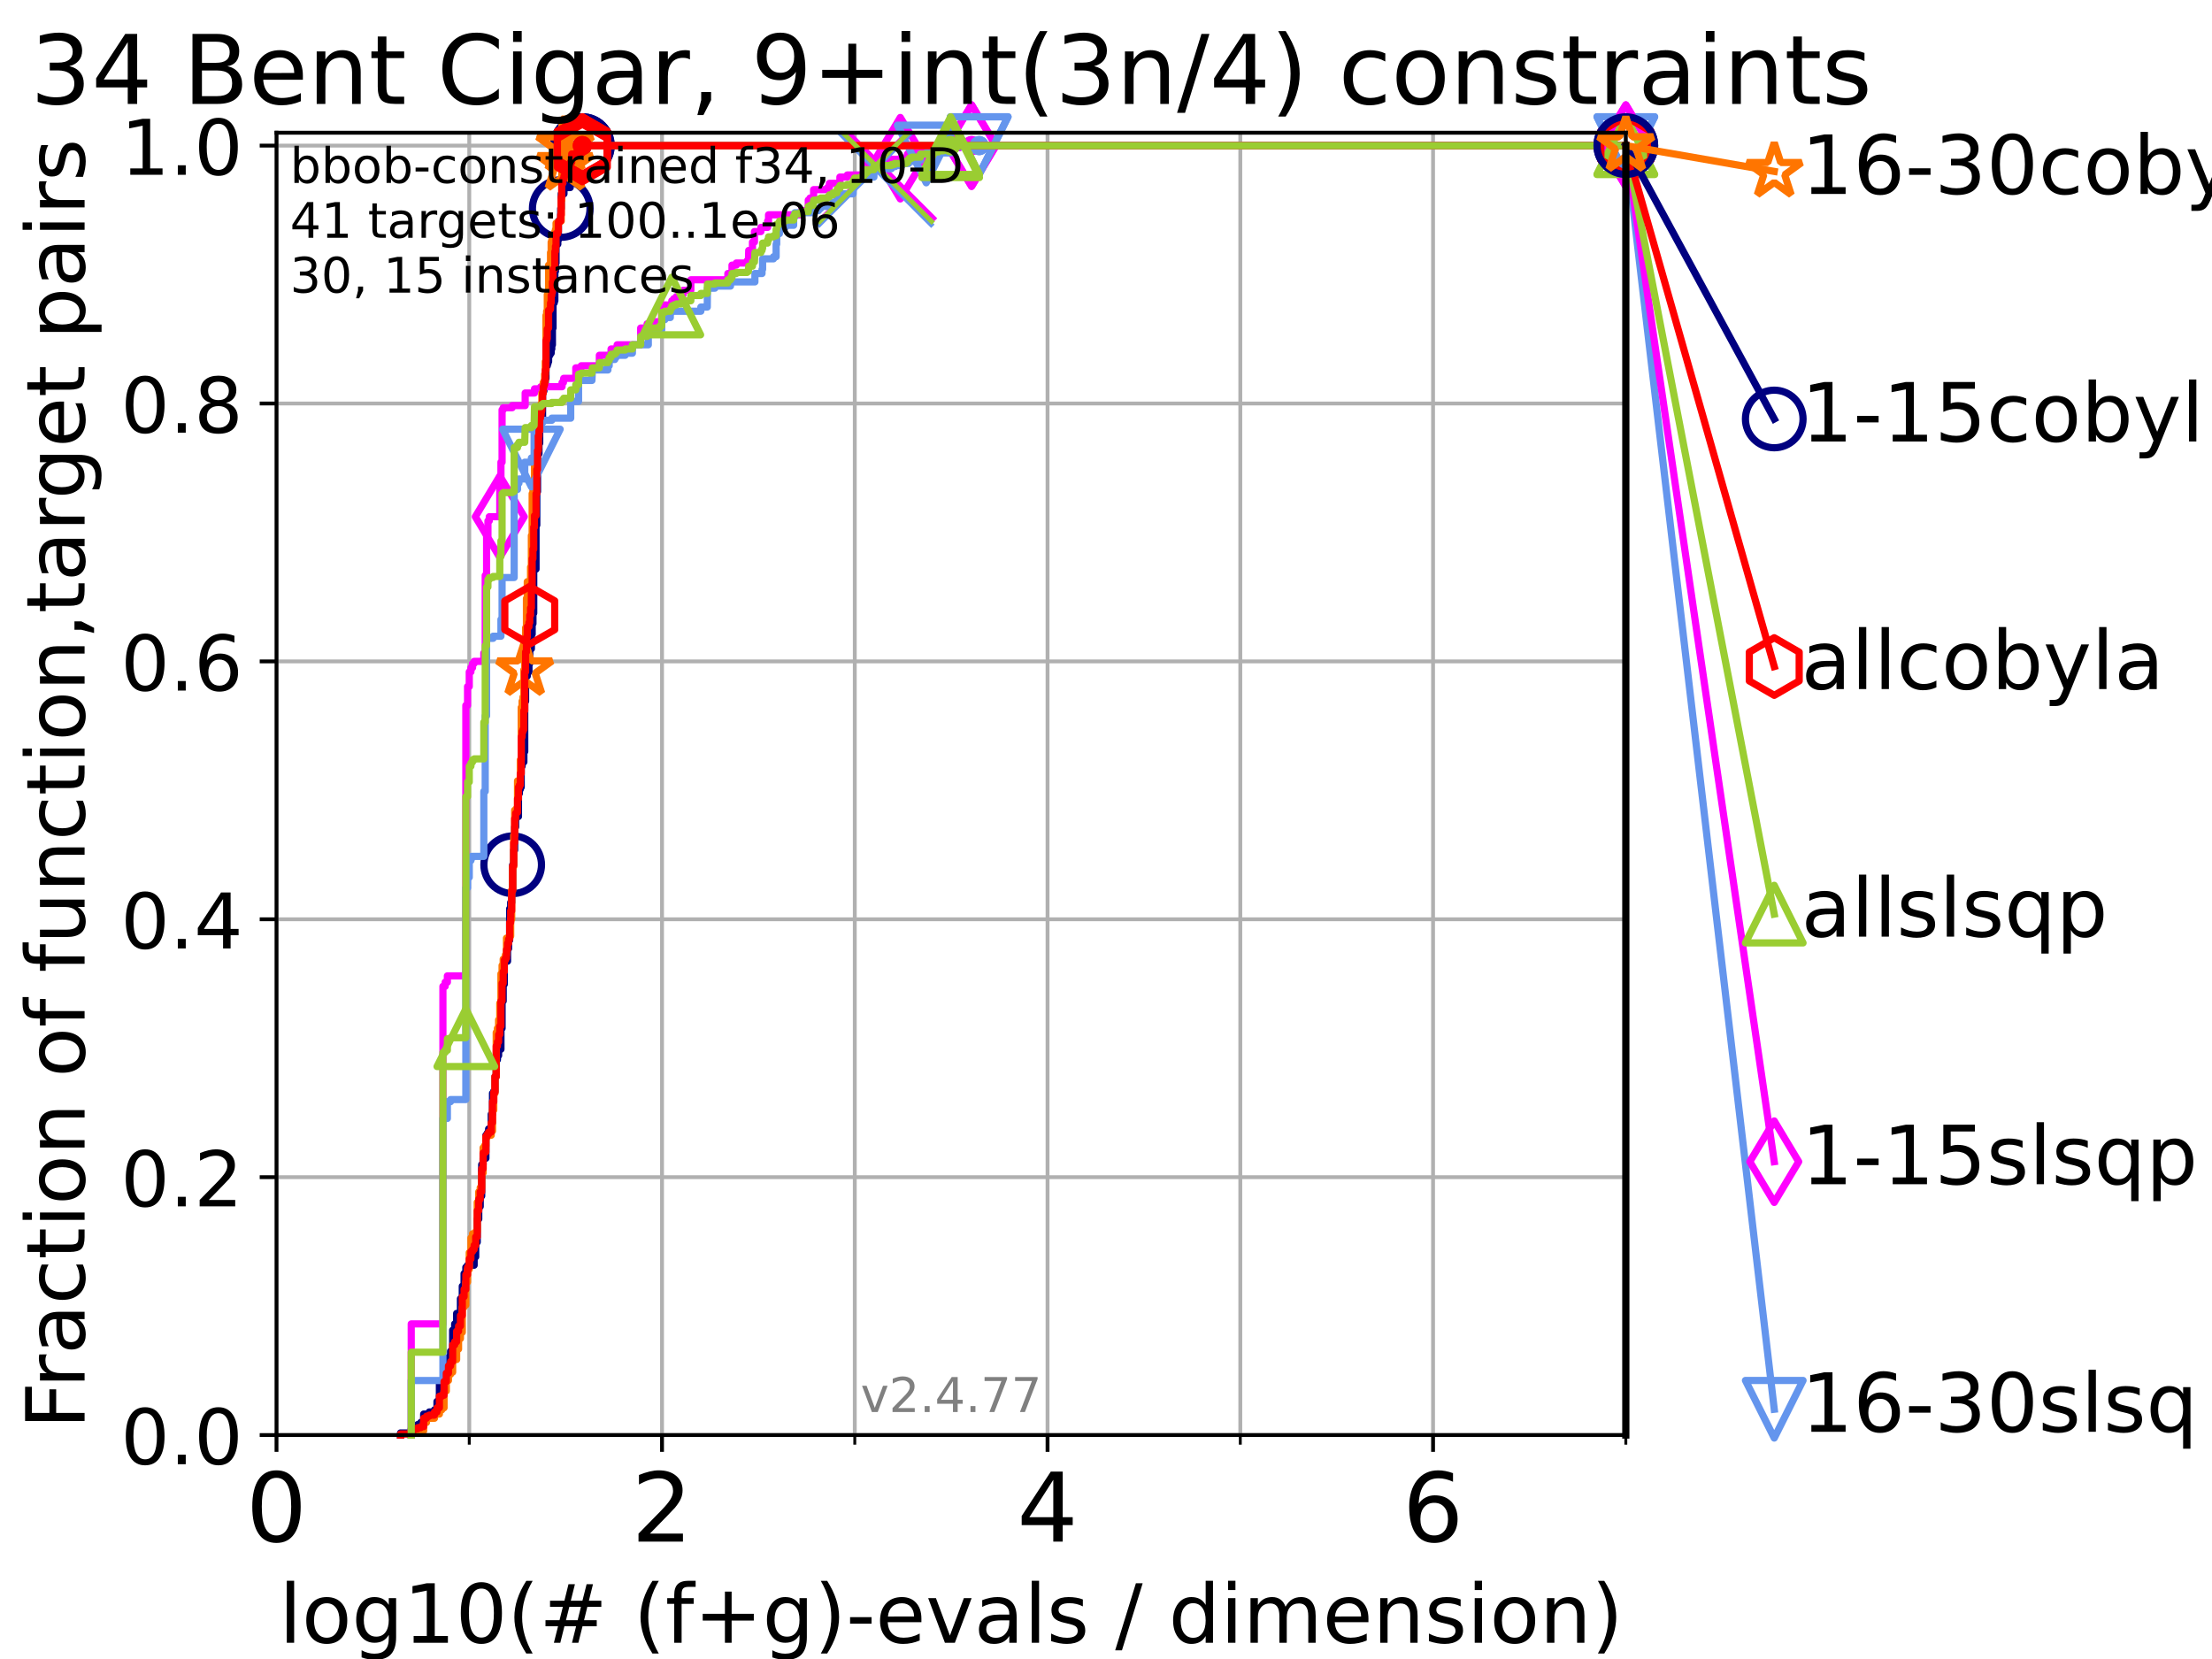 <?xml version="1.0" encoding="utf-8" standalone="no"?>
<!DOCTYPE svg PUBLIC "-//W3C//DTD SVG 1.1//EN"
  "http://www.w3.org/Graphics/SVG/1.1/DTD/svg11.dtd">
<!-- Created with matplotlib (https://matplotlib.org/) -->
<svg height="345.6pt" version="1.1" viewBox="0 0 460.8 345.6" width="460.8pt" xmlns="http://www.w3.org/2000/svg" xmlns:xlink="http://www.w3.org/1999/xlink">
 <defs>
  <style type="text/css">*{stroke-linecap:butt;stroke-linejoin:round;}</style>
 </defs>
 <g id="figure_1">
  <g id="patch_1">
   <path d="M 0 345.6 
L 460.8 345.6 
L 460.8 0 
L 0 0 
z
" style="fill:#ffffff;"/>
  </g>
  <g id="axes_1">
   <g id="patch_2">
    <path d="M 57.6 298.944 
L 338.688 298.944 
L 338.688 27.648 
L 57.6 27.648 
z
" style="fill:#ffffff;"/>
   </g>
   <g id="matplotlib.axis_1">
    <g id="xtick_1">
     <g id="line2d_1">
      <path clip-path="url(#p08f2bad3f6)" d="M 57.6 298.944 
L 57.6 27.648 
" style="fill:none;stroke:#b0b0b0;stroke-linecap:square;stroke-width:0.8;"/>
     </g>
     <g id="line2d_2">
      <defs>
       <path d="M 0 0 
L 0 3.5 
" id="m79d819d48d" style="stroke:#000000;stroke-width:0.8;"/>
      </defs>
      <g>
       <use style="stroke:#000000;stroke-width:0.8;" x="57.6" xlink:href="#m79d819d48d" y="298.944"/>
      </g>
     </g>
     <g id="text_1">
      <!-- 0 -->
      <g transform="translate(51.237 321.141)scale(0.2 -0.2)">
       <defs>
        <path d="M 31.781 66.406 
Q 24.172 66.406 20.328 58.906 
Q 16.5 51.422 16.5 36.375 
Q 16.5 21.391 20.328 13.891 
Q 24.172 6.391 31.781 6.391 
Q 39.453 6.391 43.281 13.891 
Q 47.125 21.391 47.125 36.375 
Q 47.125 51.422 43.281 58.906 
Q 39.453 66.406 31.781 66.406 
z
M 31.781 74.219 
Q 44.047 74.219 50.516 64.516 
Q 56.984 54.828 56.984 36.375 
Q 56.984 17.969 50.516 8.266 
Q 44.047 -1.422 31.781 -1.422 
Q 19.531 -1.422 13.062 8.266 
Q 6.594 17.969 6.594 36.375 
Q 6.594 54.828 13.062 64.516 
Q 19.531 74.219 31.781 74.219 
z
" id="DejaVuSans-48"/>
       </defs>
       <use xlink:href="#DejaVuSans-48"/>
      </g>
     </g>
    </g>
    <g id="xtick_2">
     <g id="line2d_3">
      <path clip-path="url(#p08f2bad3f6)" d="M 137.911 298.944 
L 137.911 27.648 
" style="fill:none;stroke:#b0b0b0;stroke-linecap:square;stroke-width:0.8;"/>
     </g>
     <g id="line2d_4">
      <g>
       <use style="stroke:#000000;stroke-width:0.8;" x="137.911" xlink:href="#m79d819d48d" y="298.944"/>
      </g>
     </g>
     <g id="text_2">
      <!-- 2 -->
      <g transform="translate(131.548 321.141)scale(0.2 -0.2)">
       <defs>
        <path d="M 19.188 8.297 
L 53.609 8.297 
L 53.609 0 
L 7.328 0 
L 7.328 8.297 
Q 12.938 14.109 22.625 23.891 
Q 32.328 33.688 34.812 36.531 
Q 39.547 41.844 41.422 45.531 
Q 43.312 49.219 43.312 52.781 
Q 43.312 58.594 39.234 62.25 
Q 35.156 65.922 28.609 65.922 
Q 23.969 65.922 18.812 64.312 
Q 13.672 62.703 7.812 59.422 
L 7.812 69.391 
Q 13.766 71.781 18.938 73 
Q 24.125 74.219 28.422 74.219 
Q 39.75 74.219 46.484 68.547 
Q 53.219 62.891 53.219 53.422 
Q 53.219 48.922 51.531 44.891 
Q 49.859 40.875 45.406 35.406 
Q 44.188 33.984 37.641 27.219 
Q 31.109 20.453 19.188 8.297 
z
" id="DejaVuSans-50"/>
       </defs>
       <use xlink:href="#DejaVuSans-50"/>
      </g>
     </g>
    </g>
    <g id="xtick_3">
     <g id="line2d_5">
      <path clip-path="url(#p08f2bad3f6)" d="M 218.222 298.944 
L 218.222 27.648 
" style="fill:none;stroke:#b0b0b0;stroke-linecap:square;stroke-width:0.8;"/>
     </g>
     <g id="line2d_6">
      <g>
       <use style="stroke:#000000;stroke-width:0.8;" x="218.222" xlink:href="#m79d819d48d" y="298.944"/>
      </g>
     </g>
     <g id="text_3">
      <!-- 4 -->
      <g transform="translate(211.859 321.141)scale(0.2 -0.2)">
       <defs>
        <path d="M 37.797 64.312 
L 12.891 25.391 
L 37.797 25.391 
z
M 35.203 72.906 
L 47.609 72.906 
L 47.609 25.391 
L 58.016 25.391 
L 58.016 17.188 
L 47.609 17.188 
L 47.609 0 
L 37.797 0 
L 37.797 17.188 
L 4.891 17.188 
L 4.891 26.703 
z
" id="DejaVuSans-52"/>
       </defs>
       <use xlink:href="#DejaVuSans-52"/>
      </g>
     </g>
    </g>
    <g id="xtick_4">
     <g id="line2d_7">
      <path clip-path="url(#p08f2bad3f6)" d="M 298.533 298.944 
L 298.533 27.648 
" style="fill:none;stroke:#b0b0b0;stroke-linecap:square;stroke-width:0.8;"/>
     </g>
     <g id="line2d_8">
      <g>
       <use style="stroke:#000000;stroke-width:0.8;" x="298.533" xlink:href="#m79d819d48d" y="298.944"/>
      </g>
     </g>
     <g id="text_4">
      <!-- 6 -->
      <g transform="translate(292.17 321.141)scale(0.2 -0.2)">
       <defs>
        <path d="M 33.016 40.375 
Q 26.375 40.375 22.484 35.828 
Q 18.609 31.297 18.609 23.391 
Q 18.609 15.531 22.484 10.953 
Q 26.375 6.391 33.016 6.391 
Q 39.656 6.391 43.531 10.953 
Q 47.406 15.531 47.406 23.391 
Q 47.406 31.297 43.531 35.828 
Q 39.656 40.375 33.016 40.375 
z
M 52.594 71.297 
L 52.594 62.312 
Q 48.875 64.062 45.094 64.984 
Q 41.312 65.922 37.594 65.922 
Q 27.828 65.922 22.672 59.328 
Q 17.531 52.734 16.797 39.406 
Q 19.672 43.656 24.016 45.922 
Q 28.375 48.188 33.594 48.188 
Q 44.578 48.188 50.953 41.516 
Q 57.328 34.859 57.328 23.391 
Q 57.328 12.156 50.688 5.359 
Q 44.047 -1.422 33.016 -1.422 
Q 20.359 -1.422 13.672 8.266 
Q 6.984 17.969 6.984 36.375 
Q 6.984 53.656 15.188 63.938 
Q 23.391 74.219 37.203 74.219 
Q 40.922 74.219 44.703 73.484 
Q 48.484 72.75 52.594 71.297 
z
" id="DejaVuSans-54"/>
       </defs>
       <use xlink:href="#DejaVuSans-54"/>
      </g>
     </g>
    </g>
    <g id="xtick_5">
     <g id="line2d_9">
      <path clip-path="url(#p08f2bad3f6)" d="M 97.755 298.944 
L 97.755 27.648 
" style="fill:none;stroke:#b0b0b0;stroke-linecap:square;stroke-width:0.8;"/>
     </g>
     <g id="line2d_10">
      <defs>
       <path d="M 0 0 
L 0 2 
" id="m99a0dc4c36" style="stroke:#000000;stroke-width:0.6;"/>
      </defs>
      <g>
       <use style="stroke:#000000;stroke-width:0.6;" x="97.755" xlink:href="#m99a0dc4c36" y="298.944"/>
      </g>
     </g>
    </g>
    <g id="xtick_6">
     <g id="line2d_11">
      <path clip-path="url(#p08f2bad3f6)" d="M 178.066 298.944 
L 178.066 27.648 
" style="fill:none;stroke:#b0b0b0;stroke-linecap:square;stroke-width:0.8;"/>
     </g>
     <g id="line2d_12">
      <g>
       <use style="stroke:#000000;stroke-width:0.6;" x="178.066" xlink:href="#m99a0dc4c36" y="298.944"/>
      </g>
     </g>
    </g>
    <g id="xtick_7">
     <g id="line2d_13">
      <path clip-path="url(#p08f2bad3f6)" d="M 258.377 298.944 
L 258.377 27.648 
" style="fill:none;stroke:#b0b0b0;stroke-linecap:square;stroke-width:0.8;"/>
     </g>
     <g id="line2d_14">
      <g>
       <use style="stroke:#000000;stroke-width:0.6;" x="258.377" xlink:href="#m99a0dc4c36" y="298.944"/>
      </g>
     </g>
    </g>
    <g id="xtick_8">
     <g id="line2d_15">
      <path clip-path="url(#p08f2bad3f6)" d="M 338.688 298.944 
L 338.688 27.648 
" style="fill:none;stroke:#b0b0b0;stroke-linecap:square;stroke-width:0.8;"/>
     </g>
     <g id="line2d_16">
      <g>
       <use style="stroke:#000000;stroke-width:0.6;" x="338.688" xlink:href="#m99a0dc4c36" y="298.944"/>
      </g>
     </g>
    </g>
    <g id="text_5">
     <!-- log10(# (f+g)-evals / dimension) -->
     <g transform="translate(58.145 342.218)scale(0.17 -0.17)">
      <defs>
       <path d="M 9.422 75.984 
L 18.406 75.984 
L 18.406 0 
L 9.422 0 
z
" id="DejaVuSans-108"/>
       <path d="M 30.609 48.391 
Q 23.391 48.391 19.188 42.75 
Q 14.984 37.109 14.984 27.297 
Q 14.984 17.484 19.156 11.844 
Q 23.344 6.203 30.609 6.203 
Q 37.797 6.203 41.984 11.859 
Q 46.188 17.531 46.188 27.297 
Q 46.188 37.016 41.984 42.703 
Q 37.797 48.391 30.609 48.391 
z
M 30.609 56 
Q 42.328 56 49.016 48.375 
Q 55.719 40.766 55.719 27.297 
Q 55.719 13.875 49.016 6.219 
Q 42.328 -1.422 30.609 -1.422 
Q 18.844 -1.422 12.172 6.219 
Q 5.516 13.875 5.516 27.297 
Q 5.516 40.766 12.172 48.375 
Q 18.844 56 30.609 56 
z
" id="DejaVuSans-111"/>
       <path d="M 45.406 27.984 
Q 45.406 37.75 41.375 43.109 
Q 37.359 48.484 30.078 48.484 
Q 22.859 48.484 18.828 43.109 
Q 14.797 37.75 14.797 27.984 
Q 14.797 18.266 18.828 12.891 
Q 22.859 7.516 30.078 7.516 
Q 37.359 7.516 41.375 12.891 
Q 45.406 18.266 45.406 27.984 
z
M 54.391 6.781 
Q 54.391 -7.172 48.188 -13.984 
Q 42 -20.797 29.203 -20.797 
Q 24.469 -20.797 20.266 -20.094 
Q 16.062 -19.391 12.109 -17.922 
L 12.109 -9.188 
Q 16.062 -11.328 19.922 -12.344 
Q 23.781 -13.375 27.781 -13.375 
Q 36.625 -13.375 41.016 -8.766 
Q 45.406 -4.156 45.406 5.172 
L 45.406 9.625 
Q 42.625 4.781 38.281 2.391 
Q 33.938 0 27.875 0 
Q 17.828 0 11.672 7.656 
Q 5.516 15.328 5.516 27.984 
Q 5.516 40.672 11.672 48.328 
Q 17.828 56 27.875 56 
Q 33.938 56 38.281 53.609 
Q 42.625 51.219 45.406 46.391 
L 45.406 54.688 
L 54.391 54.688 
z
" id="DejaVuSans-103"/>
       <path d="M 12.406 8.297 
L 28.516 8.297 
L 28.516 63.922 
L 10.984 60.406 
L 10.984 69.391 
L 28.422 72.906 
L 38.281 72.906 
L 38.281 8.297 
L 54.391 8.297 
L 54.391 0 
L 12.406 0 
z
" id="DejaVuSans-49"/>
       <path d="M 31 75.875 
Q 24.469 64.656 21.281 53.656 
Q 18.109 42.672 18.109 31.391 
Q 18.109 20.125 21.312 9.062 
Q 24.516 -2 31 -13.188 
L 23.188 -13.188 
Q 15.875 -1.703 12.234 9.375 
Q 8.594 20.453 8.594 31.391 
Q 8.594 42.281 12.203 53.312 
Q 15.828 64.359 23.188 75.875 
z
" id="DejaVuSans-40"/>
       <path d="M 51.125 44 
L 36.922 44 
L 32.812 27.688 
L 47.125 27.688 
z
M 43.797 71.781 
L 38.719 51.516 
L 52.984 51.516 
L 58.109 71.781 
L 65.922 71.781 
L 60.891 51.516 
L 76.125 51.516 
L 76.125 44 
L 58.984 44 
L 54.984 27.688 
L 70.516 27.688 
L 70.516 20.219 
L 53.078 20.219 
L 48 0 
L 40.188 0 
L 45.219 20.219 
L 30.906 20.219 
L 25.875 0 
L 18.016 0 
L 23.094 20.219 
L 7.719 20.219 
L 7.719 27.688 
L 24.906 27.688 
L 29 44 
L 13.281 44 
L 13.281 51.516 
L 30.906 51.516 
L 35.891 71.781 
z
" id="DejaVuSans-35"/>
       <path id="DejaVuSans-32"/>
       <path d="M 37.109 75.984 
L 37.109 68.5 
L 28.516 68.5 
Q 23.688 68.5 21.797 66.547 
Q 19.922 64.594 19.922 59.516 
L 19.922 54.688 
L 34.719 54.688 
L 34.719 47.703 
L 19.922 47.703 
L 19.922 0 
L 10.891 0 
L 10.891 47.703 
L 2.297 47.703 
L 2.297 54.688 
L 10.891 54.688 
L 10.891 58.5 
Q 10.891 67.625 15.141 71.797 
Q 19.391 75.984 28.609 75.984 
z
" id="DejaVuSans-102"/>
       <path d="M 46 62.703 
L 46 35.5 
L 73.188 35.5 
L 73.188 27.203 
L 46 27.203 
L 46 0 
L 37.797 0 
L 37.797 27.203 
L 10.594 27.203 
L 10.594 35.5 
L 37.797 35.5 
L 37.797 62.703 
z
" id="DejaVuSans-43"/>
       <path d="M 8.016 75.875 
L 15.828 75.875 
Q 23.141 64.359 26.781 53.312 
Q 30.422 42.281 30.422 31.391 
Q 30.422 20.453 26.781 9.375 
Q 23.141 -1.703 15.828 -13.188 
L 8.016 -13.188 
Q 14.5 -2 17.703 9.062 
Q 20.906 20.125 20.906 31.391 
Q 20.906 42.672 17.703 53.656 
Q 14.5 64.656 8.016 75.875 
z
" id="DejaVuSans-41"/>
       <path d="M 4.891 31.391 
L 31.203 31.391 
L 31.203 23.391 
L 4.891 23.391 
z
" id="DejaVuSans-45"/>
       <path d="M 56.203 29.594 
L 56.203 25.203 
L 14.891 25.203 
Q 15.484 15.922 20.484 11.062 
Q 25.484 6.203 34.422 6.203 
Q 39.594 6.203 44.453 7.469 
Q 49.312 8.734 54.109 11.281 
L 54.109 2.781 
Q 49.266 0.734 44.188 -0.344 
Q 39.109 -1.422 33.891 -1.422 
Q 20.797 -1.422 13.156 6.188 
Q 5.516 13.812 5.516 26.812 
Q 5.516 40.234 12.766 48.109 
Q 20.016 56 32.328 56 
Q 43.359 56 49.781 48.891 
Q 56.203 41.797 56.203 29.594 
z
M 47.219 32.234 
Q 47.125 39.594 43.094 43.984 
Q 39.062 48.391 32.422 48.391 
Q 24.906 48.391 20.391 44.141 
Q 15.875 39.891 15.188 32.172 
z
" id="DejaVuSans-101"/>
       <path d="M 2.984 54.688 
L 12.5 54.688 
L 29.594 8.797 
L 46.688 54.688 
L 56.203 54.688 
L 35.688 0 
L 23.484 0 
z
" id="DejaVuSans-118"/>
       <path d="M 34.281 27.484 
Q 23.391 27.484 19.188 25 
Q 14.984 22.516 14.984 16.5 
Q 14.984 11.719 18.141 8.906 
Q 21.297 6.109 26.703 6.109 
Q 34.188 6.109 38.703 11.406 
Q 43.219 16.703 43.219 25.484 
L 43.219 27.484 
z
M 52.203 31.203 
L 52.203 0 
L 43.219 0 
L 43.219 8.297 
Q 40.141 3.328 35.547 0.953 
Q 30.953 -1.422 24.312 -1.422 
Q 15.922 -1.422 10.953 3.297 
Q 6 8.016 6 15.922 
Q 6 25.141 12.172 29.828 
Q 18.359 34.516 30.609 34.516 
L 43.219 34.516 
L 43.219 35.406 
Q 43.219 41.609 39.141 45 
Q 35.062 48.391 27.688 48.391 
Q 23 48.391 18.547 47.266 
Q 14.109 46.141 10.016 43.891 
L 10.016 52.203 
Q 14.938 54.109 19.578 55.047 
Q 24.219 56 28.609 56 
Q 40.484 56 46.344 49.844 
Q 52.203 43.703 52.203 31.203 
z
" id="DejaVuSans-97"/>
       <path d="M 44.281 53.078 
L 44.281 44.578 
Q 40.484 46.531 36.375 47.5 
Q 32.281 48.484 27.875 48.484 
Q 21.188 48.484 17.844 46.438 
Q 14.5 44.391 14.5 40.281 
Q 14.5 37.156 16.891 35.375 
Q 19.281 33.594 26.516 31.984 
L 29.594 31.297 
Q 39.156 29.25 43.188 25.516 
Q 47.219 21.781 47.219 15.094 
Q 47.219 7.469 41.188 3.016 
Q 35.156 -1.422 24.609 -1.422 
Q 20.219 -1.422 15.453 -0.562 
Q 10.688 0.297 5.422 2 
L 5.422 11.281 
Q 10.406 8.688 15.234 7.391 
Q 20.062 6.109 24.812 6.109 
Q 31.156 6.109 34.562 8.281 
Q 37.984 10.453 37.984 14.406 
Q 37.984 18.062 35.516 20.016 
Q 33.062 21.969 24.703 23.781 
L 21.578 24.516 
Q 13.234 26.266 9.516 29.906 
Q 5.812 33.547 5.812 39.891 
Q 5.812 47.609 11.281 51.797 
Q 16.75 56 26.812 56 
Q 31.781 56 36.172 55.266 
Q 40.578 54.547 44.281 53.078 
z
" id="DejaVuSans-115"/>
       <path d="M 25.391 72.906 
L 33.688 72.906 
L 8.297 -9.281 
L 0 -9.281 
z
" id="DejaVuSans-47"/>
       <path d="M 45.406 46.391 
L 45.406 75.984 
L 54.391 75.984 
L 54.391 0 
L 45.406 0 
L 45.406 8.203 
Q 42.578 3.328 38.25 0.953 
Q 33.938 -1.422 27.875 -1.422 
Q 17.969 -1.422 11.734 6.484 
Q 5.516 14.406 5.516 27.297 
Q 5.516 40.188 11.734 48.094 
Q 17.969 56 27.875 56 
Q 33.938 56 38.25 53.625 
Q 42.578 51.266 45.406 46.391 
z
M 14.797 27.297 
Q 14.797 17.391 18.875 11.75 
Q 22.953 6.109 30.078 6.109 
Q 37.203 6.109 41.297 11.75 
Q 45.406 17.391 45.406 27.297 
Q 45.406 37.203 41.297 42.844 
Q 37.203 48.484 30.078 48.484 
Q 22.953 48.484 18.875 42.844 
Q 14.797 37.203 14.797 27.297 
z
" id="DejaVuSans-100"/>
       <path d="M 9.422 54.688 
L 18.406 54.688 
L 18.406 0 
L 9.422 0 
z
M 9.422 75.984 
L 18.406 75.984 
L 18.406 64.594 
L 9.422 64.594 
z
" id="DejaVuSans-105"/>
       <path d="M 52 44.188 
Q 55.375 50.25 60.062 53.125 
Q 64.75 56 71.094 56 
Q 79.641 56 84.281 50.016 
Q 88.922 44.047 88.922 33.016 
L 88.922 0 
L 79.891 0 
L 79.891 32.719 
Q 79.891 40.578 77.094 44.375 
Q 74.312 48.188 68.609 48.188 
Q 61.625 48.188 57.562 43.547 
Q 53.516 38.922 53.516 30.906 
L 53.516 0 
L 44.484 0 
L 44.484 32.719 
Q 44.484 40.625 41.703 44.406 
Q 38.922 48.188 33.109 48.188 
Q 26.219 48.188 22.156 43.531 
Q 18.109 38.875 18.109 30.906 
L 18.109 0 
L 9.078 0 
L 9.078 54.688 
L 18.109 54.688 
L 18.109 46.188 
Q 21.188 51.219 25.484 53.609 
Q 29.781 56 35.688 56 
Q 41.656 56 45.828 52.969 
Q 50 49.953 52 44.188 
z
" id="DejaVuSans-109"/>
       <path d="M 54.891 33.016 
L 54.891 0 
L 45.906 0 
L 45.906 32.719 
Q 45.906 40.484 42.875 44.328 
Q 39.844 48.188 33.797 48.188 
Q 26.516 48.188 22.312 43.547 
Q 18.109 38.922 18.109 30.906 
L 18.109 0 
L 9.078 0 
L 9.078 54.688 
L 18.109 54.688 
L 18.109 46.188 
Q 21.344 51.125 25.703 53.562 
Q 30.078 56 35.797 56 
Q 45.219 56 50.047 50.172 
Q 54.891 44.344 54.891 33.016 
z
" id="DejaVuSans-110"/>
      </defs>
      <use xlink:href="#DejaVuSans-108"/>
      <use x="27.783" xlink:href="#DejaVuSans-111"/>
      <use x="88.965" xlink:href="#DejaVuSans-103"/>
      <use x="152.441" xlink:href="#DejaVuSans-49"/>
      <use x="216.064" xlink:href="#DejaVuSans-48"/>
      <use x="279.688" xlink:href="#DejaVuSans-40"/>
      <use x="318.701" xlink:href="#DejaVuSans-35"/>
      <use x="402.49" xlink:href="#DejaVuSans-32"/>
      <use x="434.277" xlink:href="#DejaVuSans-40"/>
      <use x="473.291" xlink:href="#DejaVuSans-102"/>
      <use x="508.496" xlink:href="#DejaVuSans-43"/>
      <use x="592.285" xlink:href="#DejaVuSans-103"/>
      <use x="655.762" xlink:href="#DejaVuSans-41"/>
      <use x="694.775" xlink:href="#DejaVuSans-45"/>
      <use x="730.859" xlink:href="#DejaVuSans-101"/>
      <use x="792.383" xlink:href="#DejaVuSans-118"/>
      <use x="851.562" xlink:href="#DejaVuSans-97"/>
      <use x="912.842" xlink:href="#DejaVuSans-108"/>
      <use x="940.625" xlink:href="#DejaVuSans-115"/>
      <use x="992.725" xlink:href="#DejaVuSans-32"/>
      <use x="1024.512" xlink:href="#DejaVuSans-47"/>
      <use x="1058.203" xlink:href="#DejaVuSans-32"/>
      <use x="1089.99" xlink:href="#DejaVuSans-100"/>
      <use x="1153.467" xlink:href="#DejaVuSans-105"/>
      <use x="1181.25" xlink:href="#DejaVuSans-109"/>
      <use x="1278.662" xlink:href="#DejaVuSans-101"/>
      <use x="1340.186" xlink:href="#DejaVuSans-110"/>
      <use x="1403.564" xlink:href="#DejaVuSans-115"/>
      <use x="1455.664" xlink:href="#DejaVuSans-105"/>
      <use x="1483.447" xlink:href="#DejaVuSans-111"/>
      <use x="1544.629" xlink:href="#DejaVuSans-110"/>
      <use x="1608.008" xlink:href="#DejaVuSans-41"/>
     </g>
    </g>
   </g>
   <g id="matplotlib.axis_2">
    <g id="ytick_1">
     <g id="line2d_17">
      <path clip-path="url(#p08f2bad3f6)" d="M 57.6 298.944 
L 338.688 298.944 
" style="fill:none;stroke:#b0b0b0;stroke-linecap:square;stroke-width:0.8;"/>
     </g>
     <g id="line2d_18">
      <defs>
       <path d="M 0 0 
L -3.5 0 
" id="m2cd0723f29" style="stroke:#000000;stroke-width:0.8;"/>
      </defs>
      <g>
       <use style="stroke:#000000;stroke-width:0.8;" x="57.6" xlink:href="#m2cd0723f29" y="298.944"/>
      </g>
     </g>
     <g id="text_6">
      <!-- 0.0 -->
      <g transform="translate(25.155 305.023)scale(0.16 -0.16)">
       <defs>
        <path d="M 10.688 12.406 
L 21 12.406 
L 21 0 
L 10.688 0 
z
" id="DejaVuSans-46"/>
       </defs>
       <use xlink:href="#DejaVuSans-48"/>
       <use x="63.623" xlink:href="#DejaVuSans-46"/>
       <use x="95.41" xlink:href="#DejaVuSans-48"/>
      </g>
     </g>
    </g>
    <g id="ytick_2">
     <g id="line2d_19">
      <path clip-path="url(#p08f2bad3f6)" d="M 57.6 245.222 
L 338.688 245.222 
" style="fill:none;stroke:#b0b0b0;stroke-linecap:square;stroke-width:0.8;"/>
     </g>
     <g id="line2d_20">
      <g>
       <use style="stroke:#000000;stroke-width:0.8;" x="57.6" xlink:href="#m2cd0723f29" y="245.222"/>
      </g>
     </g>
     <g id="text_7">
      <!-- 0.2 -->
      <g transform="translate(25.155 251.301)scale(0.16 -0.16)">
       <use xlink:href="#DejaVuSans-48"/>
       <use x="63.623" xlink:href="#DejaVuSans-46"/>
       <use x="95.41" xlink:href="#DejaVuSans-50"/>
      </g>
     </g>
    </g>
    <g id="ytick_3">
     <g id="line2d_21">
      <path clip-path="url(#p08f2bad3f6)" d="M 57.6 191.5 
L 338.688 191.5 
" style="fill:none;stroke:#b0b0b0;stroke-linecap:square;stroke-width:0.8;"/>
     </g>
     <g id="line2d_22">
      <g>
       <use style="stroke:#000000;stroke-width:0.8;" x="57.6" xlink:href="#m2cd0723f29" y="191.5"/>
      </g>
     </g>
     <g id="text_8">
      <!-- 0.4 -->
      <g transform="translate(25.155 197.579)scale(0.16 -0.16)">
       <use xlink:href="#DejaVuSans-48"/>
       <use x="63.623" xlink:href="#DejaVuSans-46"/>
       <use x="95.41" xlink:href="#DejaVuSans-52"/>
      </g>
     </g>
    </g>
    <g id="ytick_4">
     <g id="line2d_23">
      <path clip-path="url(#p08f2bad3f6)" d="M 57.6 137.778 
L 338.688 137.778 
" style="fill:none;stroke:#b0b0b0;stroke-linecap:square;stroke-width:0.8;"/>
     </g>
     <g id="line2d_24">
      <g>
       <use style="stroke:#000000;stroke-width:0.8;" x="57.6" xlink:href="#m2cd0723f29" y="137.778"/>
      </g>
     </g>
     <g id="text_9">
      <!-- 0.6 -->
      <g transform="translate(25.155 143.857)scale(0.16 -0.16)">
       <use xlink:href="#DejaVuSans-48"/>
       <use x="63.623" xlink:href="#DejaVuSans-46"/>
       <use x="95.41" xlink:href="#DejaVuSans-54"/>
      </g>
     </g>
    </g>
    <g id="ytick_5">
     <g id="line2d_25">
      <path clip-path="url(#p08f2bad3f6)" d="M 57.6 84.056 
L 338.688 84.056 
" style="fill:none;stroke:#b0b0b0;stroke-linecap:square;stroke-width:0.8;"/>
     </g>
     <g id="line2d_26">
      <g>
       <use style="stroke:#000000;stroke-width:0.8;" x="57.6" xlink:href="#m2cd0723f29" y="84.056"/>
      </g>
     </g>
     <g id="text_10">
      <!-- 0.8 -->
      <g transform="translate(25.155 90.135)scale(0.16 -0.16)">
       <defs>
        <path d="M 31.781 34.625 
Q 24.75 34.625 20.719 30.859 
Q 16.703 27.094 16.703 20.516 
Q 16.703 13.922 20.719 10.156 
Q 24.75 6.391 31.781 6.391 
Q 38.812 6.391 42.859 10.172 
Q 46.922 13.969 46.922 20.516 
Q 46.922 27.094 42.891 30.859 
Q 38.875 34.625 31.781 34.625 
z
M 21.922 38.812 
Q 15.578 40.375 12.031 44.719 
Q 8.5 49.078 8.5 55.328 
Q 8.5 64.062 14.719 69.141 
Q 20.953 74.219 31.781 74.219 
Q 42.672 74.219 48.875 69.141 
Q 55.078 64.062 55.078 55.328 
Q 55.078 49.078 51.531 44.719 
Q 48 40.375 41.703 38.812 
Q 48.828 37.156 52.797 32.312 
Q 56.781 27.484 56.781 20.516 
Q 56.781 9.906 50.312 4.234 
Q 43.844 -1.422 31.781 -1.422 
Q 19.734 -1.422 13.25 4.234 
Q 6.781 9.906 6.781 20.516 
Q 6.781 27.484 10.781 32.312 
Q 14.797 37.156 21.922 38.812 
z
M 18.312 54.391 
Q 18.312 48.734 21.844 45.562 
Q 25.391 42.391 31.781 42.391 
Q 38.141 42.391 41.719 45.562 
Q 45.312 48.734 45.312 54.391 
Q 45.312 60.062 41.719 63.234 
Q 38.141 66.406 31.781 66.406 
Q 25.391 66.406 21.844 63.234 
Q 18.312 60.062 18.312 54.391 
z
" id="DejaVuSans-56"/>
       </defs>
       <use xlink:href="#DejaVuSans-48"/>
       <use x="63.623" xlink:href="#DejaVuSans-46"/>
       <use x="95.41" xlink:href="#DejaVuSans-56"/>
      </g>
     </g>
    </g>
    <g id="ytick_6">
     <g id="line2d_27">
      <path clip-path="url(#p08f2bad3f6)" d="M 57.6 30.334 
L 338.688 30.334 
" style="fill:none;stroke:#b0b0b0;stroke-linecap:square;stroke-width:0.8;"/>
     </g>
     <g id="line2d_28">
      <g>
       <use style="stroke:#000000;stroke-width:0.8;" x="57.6" xlink:href="#m2cd0723f29" y="30.334"/>
      </g>
     </g>
     <g id="text_11">
      <!-- 1.0 -->
      <g transform="translate(25.155 36.413)scale(0.16 -0.16)">
       <use xlink:href="#DejaVuSans-49"/>
       <use x="63.623" xlink:href="#DejaVuSans-46"/>
       <use x="95.41" xlink:href="#DejaVuSans-48"/>
      </g>
     </g>
    </g>
    <g id="text_12">
     <!-- Fraction of function,target pairs -->
     <g transform="translate(17.62 297.681)rotate(-90)scale(0.17 -0.17)">
      <defs>
       <path d="M 9.812 72.906 
L 51.703 72.906 
L 51.703 64.594 
L 19.672 64.594 
L 19.672 43.109 
L 48.578 43.109 
L 48.578 34.812 
L 19.672 34.812 
L 19.672 0 
L 9.812 0 
z
" id="DejaVuSans-70"/>
       <path d="M 41.109 46.297 
Q 39.594 47.172 37.812 47.578 
Q 36.031 48 33.891 48 
Q 26.266 48 22.188 43.047 
Q 18.109 38.094 18.109 28.812 
L 18.109 0 
L 9.078 0 
L 9.078 54.688 
L 18.109 54.688 
L 18.109 46.188 
Q 20.953 51.172 25.484 53.578 
Q 30.031 56 36.531 56 
Q 37.453 56 38.578 55.875 
Q 39.703 55.766 41.062 55.516 
z
" id="DejaVuSans-114"/>
       <path d="M 48.781 52.594 
L 48.781 44.188 
Q 44.969 46.297 41.141 47.344 
Q 37.312 48.391 33.406 48.391 
Q 24.656 48.391 19.812 42.844 
Q 14.984 37.312 14.984 27.297 
Q 14.984 17.281 19.812 11.734 
Q 24.656 6.203 33.406 6.203 
Q 37.312 6.203 41.141 7.25 
Q 44.969 8.297 48.781 10.406 
L 48.781 2.094 
Q 45.016 0.344 40.984 -0.531 
Q 36.969 -1.422 32.422 -1.422 
Q 20.062 -1.422 12.781 6.344 
Q 5.516 14.109 5.516 27.297 
Q 5.516 40.672 12.859 48.328 
Q 20.219 56 33.016 56 
Q 37.156 56 41.109 55.141 
Q 45.062 54.297 48.781 52.594 
z
" id="DejaVuSans-99"/>
       <path d="M 18.312 70.219 
L 18.312 54.688 
L 36.812 54.688 
L 36.812 47.703 
L 18.312 47.703 
L 18.312 18.016 
Q 18.312 11.328 20.141 9.422 
Q 21.969 7.516 27.594 7.516 
L 36.812 7.516 
L 36.812 0 
L 27.594 0 
Q 17.188 0 13.234 3.875 
Q 9.281 7.766 9.281 18.016 
L 9.281 47.703 
L 2.688 47.703 
L 2.688 54.688 
L 9.281 54.688 
L 9.281 70.219 
z
" id="DejaVuSans-116"/>
       <path d="M 8.5 21.578 
L 8.5 54.688 
L 17.484 54.688 
L 17.484 21.922 
Q 17.484 14.156 20.5 10.266 
Q 23.531 6.391 29.594 6.391 
Q 36.859 6.391 41.078 11.031 
Q 45.312 15.672 45.312 23.688 
L 45.312 54.688 
L 54.297 54.688 
L 54.297 0 
L 45.312 0 
L 45.312 8.406 
Q 42.047 3.422 37.719 1 
Q 33.406 -1.422 27.688 -1.422 
Q 18.266 -1.422 13.375 4.438 
Q 8.5 10.297 8.5 21.578 
z
M 31.109 56 
z
" id="DejaVuSans-117"/>
       <path d="M 11.719 12.406 
L 22.016 12.406 
L 22.016 4 
L 14.016 -11.625 
L 7.719 -11.625 
L 11.719 4 
z
" id="DejaVuSans-44"/>
       <path d="M 18.109 8.203 
L 18.109 -20.797 
L 9.078 -20.797 
L 9.078 54.688 
L 18.109 54.688 
L 18.109 46.391 
Q 20.953 51.266 25.266 53.625 
Q 29.594 56 35.594 56 
Q 45.562 56 51.781 48.094 
Q 58.016 40.188 58.016 27.297 
Q 58.016 14.406 51.781 6.484 
Q 45.562 -1.422 35.594 -1.422 
Q 29.594 -1.422 25.266 0.953 
Q 20.953 3.328 18.109 8.203 
z
M 48.688 27.297 
Q 48.688 37.203 44.609 42.844 
Q 40.531 48.484 33.406 48.484 
Q 26.266 48.484 22.188 42.844 
Q 18.109 37.203 18.109 27.297 
Q 18.109 17.391 22.188 11.75 
Q 26.266 6.109 33.406 6.109 
Q 40.531 6.109 44.609 11.75 
Q 48.688 17.391 48.688 27.297 
z
" id="DejaVuSans-112"/>
      </defs>
      <use xlink:href="#DejaVuSans-70"/>
      <use x="50.27" xlink:href="#DejaVuSans-114"/>
      <use x="91.383" xlink:href="#DejaVuSans-97"/>
      <use x="152.662" xlink:href="#DejaVuSans-99"/>
      <use x="207.643" xlink:href="#DejaVuSans-116"/>
      <use x="246.852" xlink:href="#DejaVuSans-105"/>
      <use x="274.635" xlink:href="#DejaVuSans-111"/>
      <use x="335.816" xlink:href="#DejaVuSans-110"/>
      <use x="399.195" xlink:href="#DejaVuSans-32"/>
      <use x="430.982" xlink:href="#DejaVuSans-111"/>
      <use x="492.164" xlink:href="#DejaVuSans-102"/>
      <use x="527.369" xlink:href="#DejaVuSans-32"/>
      <use x="559.156" xlink:href="#DejaVuSans-102"/>
      <use x="594.361" xlink:href="#DejaVuSans-117"/>
      <use x="657.74" xlink:href="#DejaVuSans-110"/>
      <use x="721.119" xlink:href="#DejaVuSans-99"/>
      <use x="776.1" xlink:href="#DejaVuSans-116"/>
      <use x="815.309" xlink:href="#DejaVuSans-105"/>
      <use x="843.092" xlink:href="#DejaVuSans-111"/>
      <use x="904.273" xlink:href="#DejaVuSans-110"/>
      <use x="967.652" xlink:href="#DejaVuSans-44"/>
      <use x="999.439" xlink:href="#DejaVuSans-116"/>
      <use x="1038.648" xlink:href="#DejaVuSans-97"/>
      <use x="1099.928" xlink:href="#DejaVuSans-114"/>
      <use x="1139.291" xlink:href="#DejaVuSans-103"/>
      <use x="1202.768" xlink:href="#DejaVuSans-101"/>
      <use x="1264.291" xlink:href="#DejaVuSans-116"/>
      <use x="1303.5" xlink:href="#DejaVuSans-32"/>
      <use x="1335.287" xlink:href="#DejaVuSans-112"/>
      <use x="1398.764" xlink:href="#DejaVuSans-97"/>
      <use x="1460.043" xlink:href="#DejaVuSans-105"/>
      <use x="1487.826" xlink:href="#DejaVuSans-114"/>
      <use x="1528.939" xlink:href="#DejaVuSans-115"/>
     </g>
    </g>
   </g>
   <g id="line2d_29">
    <defs>
     <path d="M 0 1.5 
C 0.398 1.5 0.779 1.342 1.061 1.061 
C 1.342 0.779 1.5 0.398 1.5 0 
C 1.5 -0.398 1.342 -0.779 1.061 -1.061 
C 0.779 -1.342 0.398 -1.5 0 -1.5 
C -0.398 -1.5 -0.779 -1.342 -1.061 -1.061 
C -1.342 -0.779 -1.5 -0.398 -1.5 0 
C -1.5 0.398 -1.342 0.779 -1.061 1.061 
C -0.779 1.342 -0.398 1.5 0 1.5 
z
" id="mf830c98b17" style="stroke:#000080;"/>
    </defs>
    <g>
     <use style="fill:#000080;stroke:#000080;" x="121.31" xlink:href="#mf830c98b17" y="30.334"/>
     <use style="fill:#000080;stroke:#000080;" x="121.31" xlink:href="#mf830c98b17" y="30.334"/>
    </g>
   </g>
   <g id="line2d_30">
    <path d="M 83.438 298.944 
L 83.438 298.507 
L 85.667 298.507 
L 85.667 297.634 
L 86.351 297.634 
L 86.351 297.197 
L 87.01 297.197 
L 87.01 296.76 
L 87.644 296.76 
L 87.644 296.323 
L 88.256 296.323 
L 88.256 294.576 
L 89.419 294.576 
L 89.419 294.14 
L 90.509 294.14 
L 90.509 293.703 
L 91.03 293.703 
L 91.03 291.956 
L 91.535 291.956 
L 91.535 288.025 
L 92.504 288.025 
L 92.504 285.841 
L 92.969 285.841 
L 92.969 284.531 
L 93.422 284.531 
L 93.422 282.784 
L 93.864 282.784 
L 93.864 281.473 
L 94.295 281.473 
L 94.295 277.106 
L 94.715 277.106 
L 94.715 275.796 
L 95.125 275.796 
L 95.125 273.612 
L 95.918 273.612 
L 95.918 270.554 
L 96.301 270.554 
L 96.301 267.934 
L 96.676 267.934 
L 96.676 265.313 
L 97.044 265.313 
L 97.044 264.003 
L 97.403 264.003 
L 97.403 263.566 
L 98.772 263.566 
L 98.772 261.819 
L 99.098 261.819 
L 99.098 258.762 
L 99.418 258.762 
L 99.418 253.957 
L 99.732 253.957 
L 99.732 251.337 
L 100.04 251.337 
L 100.04 249.153 
L 100.344 249.153 
L 100.344 242.601 
L 100.642 242.601 
L 100.642 241.291 
L 101.223 241.291 
L 101.223 236.487 
L 101.507 236.487 
L 101.507 236.05 
L 101.786 236.05 
L 101.786 235.176 
L 102.331 235.176 
L 102.331 232.119 
L 102.597 232.119 
L 102.597 227.751 
L 102.859 227.751 
L 102.859 227.315 
L 103.118 227.315 
L 103.118 224.257 
L 103.372 224.257 
L 103.372 220.763 
L 103.623 220.763 
L 103.623 219.89 
L 103.871 219.89 
L 103.871 218.579 
L 104.355 218.579 
L 104.355 214.212 
L 104.592 214.212 
L 104.592 208.534 
L 104.826 208.534 
L 104.826 205.04 
L 105.057 205.04 
L 105.057 200.235 
L 105.733 200.235 
L 105.733 197.615 
L 105.952 197.615 
L 105.952 195.868 
L 106.169 195.868 
L 106.169 189.316 
L 106.383 189.316 
L 106.383 188.006 
L 106.594 188.006 
L 106.594 185.822 
L 106.803 185.822 
L 106.803 180.144 
L 107.009 180.144 
L 107.009 177.087 
L 107.213 177.087 
L 107.213 172.282 
L 107.415 172.282 
L 107.415 170.099 
L 108.006 170.099 
L 108.006 165.294 
L 108.199 165.294 
L 108.199 164.421 
L 108.389 164.421 
L 108.389 163.984 
L 108.578 163.984 
L 108.578 159.616 
L 108.764 159.616 
L 108.764 158.743 
L 109.132 158.743 
L 109.132 156.559 
L 109.312 156.559 
L 109.312 146.077 
L 109.491 146.077 
L 109.491 140.835 
L 109.843 140.835 
L 109.843 139.962 
L 110.189 139.962 
L 110.189 138.215 
L 110.359 138.215 
L 110.359 135.157 
L 110.694 135.157 
L 110.694 132.1 
L 110.86 132.1 
L 110.86 129.916 
L 111.023 129.916 
L 111.023 127.732 
L 111.186 127.732 
L 111.186 118.56 
L 111.663 118.56 
L 111.663 109.388 
L 111.82 109.388 
L 111.82 102.4 
L 111.975 102.4 
L 111.975 94.538 
L 112.281 94.538 
L 112.281 92.355 
L 112.432 92.355 
L 112.432 87.113 
L 113.023 87.113 
L 113.023 81.872 
L 113.168 81.872 
L 113.168 81.435 
L 113.311 81.435 
L 113.311 80.562 
L 113.595 80.562 
L 113.595 78.815 
L 113.735 78.815 
L 113.735 76.194 
L 114.012 76.194 
L 114.012 75.758 
L 114.148 75.758 
L 114.148 75.321 
L 114.284 75.321 
L 114.284 74.011 
L 114.552 74.011 
L 114.552 73.574 
L 114.817 73.574 
L 114.817 72.7 
L 114.947 72.7 
L 114.947 71.827 
L 115.077 71.827 
L 115.077 68.333 
L 115.206 68.333 
L 115.206 63.091 
L 115.46 63.091 
L 115.46 62.655 
L 115.586 62.655 
L 115.586 56.54 
L 115.711 56.54 
L 115.711 54.793 
L 115.835 54.793 
L 115.835 50.862 
L 116.203 50.862 
L 116.203 49.988 
L 116.323 49.988 
L 116.323 46.058 
L 116.798 46.058 
L 116.798 43.437 
L 116.914 43.437 
L 116.914 40.38 
L 117.486 40.38 
L 117.486 39.069 
L 118.787 39.069 
L 118.787 37.322 
L 119.097 37.322 
L 119.097 33.828 
L 120.287 33.828 
L 120.287 33.391 
L 121.31 33.391 
L 121.31 30.334 
L 338.688 30.334 
L 338.688 30.334 
" style="fill:none;stroke:#000080;stroke-linecap:square;stroke-width:1.5;"/>
   </g>
   <g id="line2d_31">
    <defs>
     <path d="M 0 6 
C 1.591 6 3.117 5.368 4.243 4.243 
C 5.368 3.117 6 1.591 6 0 
C 6 -1.591 5.368 -3.117 4.243 -4.243 
C 3.117 -5.368 1.591 -6 0 -6 
C -1.591 -6 -3.117 -5.368 -4.243 -4.243 
C -5.368 -3.117 -6 -1.591 -6 0 
C -6 1.591 -5.368 3.117 -4.243 4.243 
C -3.117 5.368 -1.591 6 0 6 
z
" id="m84ba7d6313" style="stroke:#000080;stroke-width:1.5;"/>
    </defs>
    <g>
     <use style="fill-opacity:0;stroke:#000080;stroke-width:1.5;" x="106.803" xlink:href="#m84ba7d6313" y="180.144"/>
     <use style="fill-opacity:0;stroke:#000080;stroke-width:1.5;" x="116.914" xlink:href="#m84ba7d6313" y="43.437"/>
     <use style="fill-opacity:0;stroke:#000080;stroke-width:1.5;" x="121.31" xlink:href="#m84ba7d6313" y="30.334"/>
     <use style="fill-opacity:0;stroke:#000080;stroke-width:1.5;" x="121.31" xlink:href="#m84ba7d6313" y="30.334"/>
     <use style="fill-opacity:0;stroke:#000080;stroke-width:1.5;" x="338.688" xlink:href="#m84ba7d6313" y="30.334"/>
    </g>
   </g>
   <g id="line2d_32">
    <path style="fill:none;stroke:#000080;stroke-linecap:square;stroke-width:1.5;"/>
    <g/>
   </g>
   <g id="line2d_33">
    <defs>
     <path d="M 0 1.5 
C 0.398 1.5 0.779 1.342 1.061 1.061 
C 1.342 0.779 1.5 0.398 1.5 0 
C 1.5 -0.398 1.342 -0.779 1.061 -1.061 
C 0.779 -1.342 0.398 -1.5 0 -1.5 
C -0.398 -1.5 -0.779 -1.342 -1.061 -1.061 
C -1.342 -0.779 -1.5 -0.398 -1.5 0 
C -1.5 0.398 -1.342 0.779 -1.061 1.061 
C -0.779 1.342 -0.398 1.5 0 1.5 
z
" id="mbe6dfdc20e" style="stroke:#ff00ff;"/>
    </defs>
    <g>
     <use style="fill:#ff00ff;stroke:#ff00ff;" x="202.397" xlink:href="#mbe6dfdc20e" y="30.334"/>
     <use style="fill:#ff00ff;stroke:#ff00ff;" x="202.397" xlink:href="#mbe6dfdc20e" y="30.334"/>
    </g>
   </g>
   <g id="line2d_34">
    <path d="M 85.667 298.944 
L 85.667 275.796 
L 92.267 275.796 
L 92.267 205.476 
L 92.738 205.476 
L 92.738 204.603 
L 93.197 204.603 
L 93.197 203.293 
L 97.044 203.293 
L 97.044 146.95 
L 97.403 146.95 
L 97.403 143.019 
L 97.755 143.019 
L 97.755 139.962 
L 98.101 139.962 
L 98.101 139.088 
L 98.439 139.088 
L 98.439 138.215 
L 98.772 138.215 
L 98.772 137.778 
L 100.789 137.778 
L 100.789 136.031 
L 101.08 136.031 
L 101.08 119.871 
L 101.366 119.871 
L 101.366 111.572 
L 101.647 111.572 
L 101.647 108.515 
L 101.924 108.515 
L 101.924 107.641 
L 104.115 107.641 
L 104.115 99.343 
L 104.355 99.343 
L 104.355 96.285 
L 104.592 96.285 
L 104.592 85.366 
L 104.826 85.366 
L 104.826 84.93 
L 106.699 84.93 
L 106.699 84.493 
L 109.402 84.493 
L 109.402 81.872 
L 111.346 81.872 
L 111.346 80.999 
L 112.656 80.999 
L 112.656 80.562 
L 117.088 80.562 
L 117.088 79.688 
L 117.373 79.688 
L 117.43 78.815 
L 119.948 78.815 
L 119.948 76.631 
L 121.083 76.631 
L 121.083 76.194 
L 124.855 76.194 
L 124.855 74.011 
L 127.294 74.011 
L 127.294 72.7 
L 128.501 72.7 
L 128.561 71.827 
L 133.466 71.827 
L 133.466 68.333 
L 134.808 68.333 
L 134.808 67.459 
L 135.382 67.459 
L 135.382 67.022 
L 137.841 67.022 
L 137.841 63.528 
L 139.949 63.528 
L 139.949 62.655 
L 140.363 62.655 
L 140.363 62.218 
L 140.9 62.218 
L 140.9 61.781 
L 141.886 61.781 
L 141.886 61.344 
L 142.311 61.344 
L 142.311 60.471 
L 143.915 60.471 
L 143.915 58.287 
L 151.621 58.287 
L 151.621 56.977 
L 152.489 56.977 
L 152.489 55.23 
L 153.381 55.23 
L 153.381 54.793 
L 155.622 54.793 
L 155.622 54.356 
L 155.91 54.356 
L 155.972 52.172 
L 156.753 52.172 
L 156.753 50.425 
L 157.163 50.425 
L 157.163 48.241 
L 158.509 48.241 
L 158.509 47.368 
L 159.902 47.368 
L 159.902 46.058 
L 160.103 46.058 
L 160.103 44.747 
L 166.886 44.747 
L 166.886 43.874 
L 168.376 43.874 
L 168.376 41.69 
L 168.743 41.69 
L 168.743 41.253 
L 169.489 41.253 
L 169.489 39.506 
L 172.388 39.506 
L 172.388 39.069 
L 172.77 39.069 
L 172.77 38.196 
L 174.965 38.196 
L 174.965 36.886 
L 176.513 36.886 
L 176.513 36.449 
L 179.905 36.449 
L 179.983 34.265 
L 180.019 34.265 
L 180.019 34.047 
L 181.402 34.047 
L 181.402 33.828 
L 183.174 33.828 
L 183.195 33.391 
L 184.764 33.391 
L 184.764 33.173 
L 187.551 33.173 
L 187.551 32.955 
L 189.052 32.955 
L 189.052 32.081 
L 189.253 32.081 
L 189.253 31.863 
L 189.757 31.863 
L 189.757 31.644 
L 191.073 31.644 
L 191.073 31.208 
L 193.364 31.208 
L 193.364 30.989 
L 196.97 30.989 
L 196.97 30.771 
L 199.902 30.771 
L 199.902 30.552 
L 202.397 30.552 
L 202.397 30.334 
L 338.688 30.334 
L 338.688 30.334 
" style="fill:none;stroke:#ff00ff;stroke-linecap:square;stroke-width:1.5;"/>
   </g>
   <g id="line2d_35">
    <defs>
     <path d="M -0 8.485 
L 5.091 0 
L 0 -8.485 
L -5.091 -0 
z
" id="m6f89815aaf" style="stroke:#ff00ff;stroke-linejoin:miter;stroke-width:1.5;"/>
    </defs>
    <g>
     <use style="fill-opacity:0;stroke:#ff00ff;stroke-linejoin:miter;stroke-width:1.5;" x="104.115" xlink:href="#m6f89815aaf" y="107.641"/>
     <use style="fill-opacity:0;stroke:#ff00ff;stroke-linejoin:miter;stroke-width:1.5;" x="187.551" xlink:href="#m6f89815aaf" y="32.955"/>
     <use style="fill-opacity:0;stroke:#ff00ff;stroke-linejoin:miter;stroke-width:1.5;" x="202.397" xlink:href="#m6f89815aaf" y="30.334"/>
     <use style="fill-opacity:0;stroke:#ff00ff;stroke-linejoin:miter;stroke-width:1.5;" x="202.397" xlink:href="#m6f89815aaf" y="30.334"/>
     <use style="fill-opacity:0;stroke:#ff00ff;stroke-linejoin:miter;stroke-width:1.5;" x="338.688" xlink:href="#m6f89815aaf" y="30.334"/>
    </g>
   </g>
   <g id="line2d_36">
    <path style="fill:none;stroke:#ff00ff;stroke-linecap:square;stroke-width:1.5;"/>
    <g/>
   </g>
   <g id="line2d_37">
    <path clip-path="url(#p08f2bad3f6)" d="M 182.888 33.828 
" style="fill:none;stroke:#ff00ff;stroke-linecap:square;stroke-width:1.5;"/>
    <defs>
     <path d="M -12 12 
L 12 -12 
M -12 -12 
L 12 12 
" id="m9a100ee19c" style="stroke:#ff00ff;"/>
    </defs>
    <g clip-path="url(#p08f2bad3f6)">
     <use style="fill:#ff00ff;stroke:#ff00ff;" x="182.888" xlink:href="#m9a100ee19c" y="33.828"/>
    </g>
   </g>
   <g id="line2d_38">
    <defs>
     <path d="M 0 1.5 
C 0.398 1.5 0.779 1.342 1.061 1.061 
C 1.342 0.779 1.5 0.398 1.5 0 
C 1.5 -0.398 1.342 -0.779 1.061 -1.061 
C 0.779 -1.342 0.398 -1.5 0 -1.5 
C -0.398 -1.5 -0.779 -1.342 -1.061 -1.061 
C -1.342 -0.779 -1.5 -0.398 -1.5 0 
C -1.5 0.398 -1.342 0.779 -1.061 1.061 
C -0.779 1.342 -0.398 1.5 0 1.5 
z
" id="mf99a9bbc58" style="stroke:#ff7500;"/>
    </defs>
    <g>
     <use style="fill:#ff7500;stroke:#ff7500;" x="117.71" xlink:href="#mf99a9bbc58" y="30.334"/>
     <use style="fill:#ff7500;stroke:#ff7500;" x="117.71" xlink:href="#mf99a9bbc58" y="30.334"/>
    </g>
   </g>
   <g id="line2d_39">
    <path d="M 85.667 298.944 
L 85.667 298.07 
L 88.256 298.07 
L 88.256 296.323 
L 88.847 296.323 
L 88.847 295.45 
L 90.509 295.45 
L 90.509 294.576 
L 91.535 294.576 
L 91.535 293.703 
L 92.027 293.703 
L 92.027 293.266 
L 92.504 293.266 
L 92.504 289.772 
L 92.969 289.772 
L 92.969 287.588 
L 93.422 287.588 
L 93.422 286.278 
L 93.864 286.278 
L 93.864 285.841 
L 94.295 285.841 
L 94.295 283.22 
L 95.125 283.22 
L 95.125 281.037 
L 95.526 281.037 
L 95.526 278.853 
L 95.918 278.853 
L 95.918 277.543 
L 96.301 277.543 
L 96.301 272.301 
L 96.676 272.301 
L 96.676 271.865 
L 97.044 271.865 
L 97.044 267.06 
L 97.403 267.06 
L 97.403 264.44 
L 97.755 264.44 
L 97.755 260.946 
L 98.101 260.946 
L 98.101 257.888 
L 98.439 257.888 
L 98.439 257.015 
L 99.098 257.015 
L 99.098 256.578 
L 99.418 256.578 
L 99.418 250.463 
L 99.732 250.463 
L 99.732 248.279 
L 100.04 248.279 
L 100.04 247.406 
L 100.344 247.406 
L 100.344 244.348 
L 100.642 244.348 
L 100.642 239.107 
L 100.935 239.107 
L 100.935 238.671 
L 101.223 238.671 
L 101.223 236.924 
L 101.507 236.924 
L 101.507 236.487 
L 102.331 236.487 
L 102.331 235.613 
L 102.597 235.613 
L 102.597 231.246 
L 102.859 231.246 
L 102.859 227.751 
L 103.118 227.751 
L 103.118 224.257 
L 103.372 224.257 
L 103.372 215.085 
L 103.623 215.085 
L 103.623 214.212 
L 103.871 214.212 
L 103.871 212.465 
L 104.115 212.465 
L 104.115 208.971 
L 104.355 208.971 
L 104.355 202.856 
L 104.592 202.856 
L 104.592 201.109 
L 104.826 201.109 
L 104.826 199.799 
L 105.285 199.799 
L 105.285 198.925 
L 105.51 198.925 
L 105.51 195.431 
L 106.169 195.431 
L 106.169 194.994 
L 106.383 194.994 
L 106.383 191.5 
L 106.594 191.5 
L 106.594 185.385 
L 106.803 185.385 
L 106.803 180.581 
L 107.009 180.581 
L 107.009 174.029 
L 107.213 174.029 
L 107.213 168.788 
L 107.614 168.788 
L 107.614 168.352 
L 107.811 168.352 
L 107.811 162.674 
L 108.389 162.674 
L 108.389 158.306 
L 108.578 158.306 
L 108.578 147.387 
L 108.764 147.387 
L 108.764 146.077 
L 108.949 146.077 
L 108.949 145.203 
L 109.132 145.203 
L 109.132 139.525 
L 109.312 139.525 
L 109.312 133.847 
L 109.491 133.847 
L 109.491 130.79 
L 109.668 130.79 
L 109.668 124.675 
L 109.843 124.675 
L 109.843 121.181 
L 110.527 121.181 
L 110.527 118.124 
L 110.694 118.124 
L 110.694 111.572 
L 110.86 111.572 
L 110.86 102.837 
L 111.023 102.837 
L 111.023 101.09 
L 111.346 101.09 
L 111.346 96.285 
L 111.82 96.285 
L 111.82 93.228 
L 112.128 93.228 
L 112.128 87.113 
L 112.581 87.113 
L 112.581 85.803 
L 112.73 85.803 
L 112.73 84.056 
L 112.877 84.056 
L 112.877 81.872 
L 113.168 81.872 
L 113.168 79.688 
L 113.454 79.688 
L 113.454 77.941 
L 113.595 77.941 
L 113.595 75.321 
L 113.735 75.321 
L 113.735 65.712 
L 113.874 65.712 
L 113.874 64.838 
L 114.012 64.838 
L 114.012 61.344 
L 114.284 61.344 
L 114.284 55.23 
L 114.685 55.23 
L 114.685 52.609 
L 114.817 52.609 
L 114.817 50.425 
L 114.947 50.425 
L 114.947 49.988 
L 115.077 49.988 
L 115.077 49.115 
L 115.586 49.115 
L 115.586 48.241 
L 115.711 48.241 
L 115.711 47.805 
L 115.835 47.805 
L 115.835 46.494 
L 116.443 46.494 
L 116.443 46.058 
L 116.914 46.058 
L 116.914 41.69 
L 117.03 41.69 
L 117.03 36.012 
L 117.26 36.012 
L 117.26 34.265 
L 117.71 34.265 
L 117.71 30.334 
L 338.688 30.334 
L 338.688 30.334 
" style="fill:none;stroke:#ff7500;stroke-linecap:square;stroke-width:1.5;"/>
   </g>
   <g id="line2d_40">
    <defs>
     <path d="M 0 -6 
L -1.347 -1.854 
L -5.706 -1.854 
L -2.18 0.708 
L -3.527 4.854 
L -0 2.292 
L 3.527 4.854 
L 2.18 0.708 
L 5.706 -1.854 
L 1.347 -1.854 
z
" id="m49c067fd24" style="stroke:#ff7500;stroke-linejoin:bevel;stroke-width:1.5;"/>
    </defs>
    <g>
     <use style="fill-opacity:0;stroke:#ff7500;stroke-linejoin:bevel;stroke-width:1.5;" x="109.312" xlink:href="#m49c067fd24" y="139.525"/>
     <use style="fill-opacity:0;stroke:#ff7500;stroke-linejoin:bevel;stroke-width:1.5;" x="117.71" xlink:href="#m49c067fd24" y="34.265"/>
     <use style="fill-opacity:0;stroke:#ff7500;stroke-linejoin:bevel;stroke-width:1.5;" x="117.71" xlink:href="#m49c067fd24" y="30.334"/>
     <use style="fill-opacity:0;stroke:#ff7500;stroke-linejoin:bevel;stroke-width:1.5;" x="117.71" xlink:href="#m49c067fd24" y="30.334"/>
     <use style="fill-opacity:0;stroke:#ff7500;stroke-linejoin:bevel;stroke-width:1.5;" x="338.688" xlink:href="#m49c067fd24" y="30.334"/>
    </g>
   </g>
   <g id="line2d_41">
    <path style="fill:none;stroke:#ff7500;stroke-linecap:square;stroke-width:1.5;"/>
    <g/>
   </g>
   <g id="line2d_42">
    <defs>
     <path d="M 0 1.5 
C 0.398 1.5 0.779 1.342 1.061 1.061 
C 1.342 0.779 1.5 0.398 1.5 0 
C 1.5 -0.398 1.342 -0.779 1.061 -1.061 
C 0.779 -1.342 0.398 -1.5 0 -1.5 
C -0.398 -1.5 -0.779 -1.342 -1.061 -1.061 
C -1.342 -0.779 -1.5 -0.398 -1.5 0 
C -1.5 0.398 -1.342 0.779 -1.061 1.061 
C -0.779 1.342 -0.398 1.5 0 1.5 
z
" id="m7771793447" style="stroke:#6495ed;"/>
    </defs>
    <g>
     <use style="fill:#6495ed;stroke:#6495ed;" x="203.985" xlink:href="#m7771793447" y="30.334"/>
     <use style="fill:#6495ed;stroke:#6495ed;" x="203.985" xlink:href="#m7771793447" y="30.334"/>
    </g>
   </g>
   <g id="line2d_43">
    <path d="M 85.667 298.944 
L 85.667 287.588 
L 92.267 287.588 
L 92.267 232.993 
L 93.197 232.993 
L 93.197 229.499 
L 93.864 229.499 
L 93.864 229.062 
L 97.044 229.062 
L 97.044 184.949 
L 97.403 184.949 
L 97.403 182.765 
L 97.755 182.765 
L 97.755 179.271 
L 98.101 179.271 
L 98.101 178.834 
L 98.271 178.834 
L 98.271 178.397 
L 100.789 178.397 
L 100.789 164.857 
L 101.08 164.857 
L 101.08 149.134 
L 101.366 149.134 
L 101.366 132.974 
L 102.729 132.974 
L 102.729 132.537 
L 104.355 132.537 
L 104.355 129.043 
L 104.592 129.043 
L 104.592 120.307 
L 107.111 120.307 
L 107.111 101.963 
L 107.811 101.963 
L 107.811 100.653 
L 108.103 100.653 
L 108.103 99.78 
L 109.312 99.78 
L 109.312 96.285 
L 110.694 96.285 
L 110.694 95.412 
L 111.266 95.412 
L 111.266 88.424 
L 112.804 88.424 
L 112.804 87.987 
L 113.095 87.987 
L 113.095 87.55 
L 114.947 87.55 
L 114.947 87.113 
L 118.891 87.113 
L 118.891 83.619 
L 120.525 83.619 
L 120.525 79.252 
L 123.314 79.252 
L 123.394 77.068 
L 126.64 77.068 
L 126.64 76.194 
L 126.905 76.194 
L 126.905 74.884 
L 128.077 74.884 
L 128.077 74.447 
L 128.351 74.447 
L 128.351 74.011 
L 130.237 74.011 
L 130.237 73.574 
L 131.74 73.574 
L 131.74 71.827 
L 135.056 71.827 
L 135.056 69.643 
L 137.434 69.643 
L 137.434 68.769 
L 137.841 68.769 
L 137.876 66.586 
L 138.511 66.586 
L 138.511 66.149 
L 139.636 66.149 
L 139.636 65.275 
L 139.778 65.275 
L 139.778 64.838 
L 145.998 64.838 
L 145.998 63.965 
L 147.338 63.965 
L 147.369 60.034 
L 148.92 60.034 
L 148.92 59.597 
L 152.176 59.597 
L 152.176 58.724 
L 157.261 58.724 
L 157.261 56.977 
L 158.743 56.977 
L 158.743 56.103 
L 158.864 56.103 
L 158.864 53.919 
L 161.133 53.919 
L 161.133 53.483 
L 161.681 53.483 
L 161.681 50.862 
L 161.801 50.862 
L 161.801 48.678 
L 162.364 48.678 
L 162.389 47.368 
L 163.598 47.368 
L 163.598 46.931 
L 165.332 46.931 
L 165.332 45.184 
L 165.583 45.184 
L 165.583 44.311 
L 169.42 44.311 
L 169.42 43.874 
L 170.513 43.874 
L 170.513 43.437 
L 170.952 43.437 
L 170.952 43 
L 173.526 43 
L 173.526 42.127 
L 174.37 42.127 
L 174.439 40.38 
L 177.716 40.38 
L 177.771 38.633 
L 178.002 38.633 
L 178.002 37.759 
L 179.256 37.759 
L 179.256 37.322 
L 179.784 37.322 
L 179.784 36.886 
L 182.047 36.886 
L 182.095 35.139 
L 185.704 35.139 
L 185.704 34.702 
L 186.503 34.702 
L 186.503 34.483 
L 187.913 34.483 
L 187.913 34.265 
L 188.039 34.265 
L 188.039 34.047 
L 189.3 34.047 
L 189.3 33.61 
L 190.888 33.61 
L 190.888 33.391 
L 191.75 33.391 
L 191.75 32.081 
L 192.949 32.081 
L 192.949 31.863 
L 198.04 31.863 
L 198.04 30.552 
L 203.985 30.552 
L 203.985 30.334 
L 338.688 30.334 
L 338.688 30.334 
" style="fill:none;stroke:#6495ed;stroke-linecap:square;stroke-width:1.5;"/>
   </g>
   <g id="line2d_44">
    <defs>
     <path d="M -0 6 
L 6 -6 
L -6 -6 
z
" id="mbc494ee184" style="stroke:#6495ed;stroke-linejoin:miter;stroke-width:1.5;"/>
    </defs>
    <g>
     <use style="fill-opacity:0;stroke:#6495ed;stroke-linejoin:miter;stroke-width:1.5;" x="110.694" xlink:href="#mbc494ee184" y="95.412"/>
     <use style="fill-opacity:0;stroke:#6495ed;stroke-linejoin:miter;stroke-width:1.5;" x="192.949" xlink:href="#mbc494ee184" y="32.081"/>
     <use style="fill-opacity:0;stroke:#6495ed;stroke-linejoin:miter;stroke-width:1.5;" x="203.985" xlink:href="#mbc494ee184" y="30.334"/>
     <use style="fill-opacity:0;stroke:#6495ed;stroke-linejoin:miter;stroke-width:1.5;" x="203.985" xlink:href="#mbc494ee184" y="30.334"/>
     <use style="fill-opacity:0;stroke:#6495ed;stroke-linejoin:miter;stroke-width:1.5;" x="338.688" xlink:href="#mbc494ee184" y="30.334"/>
    </g>
   </g>
   <g id="line2d_45">
    <path style="fill:none;stroke:#6495ed;stroke-linecap:square;stroke-width:1.5;"/>
    <g/>
   </g>
   <g id="line2d_46">
    <path clip-path="url(#p08f2bad3f6)" d="M 182.33 35.139 
" style="fill:none;stroke:#6495ed;stroke-linecap:square;stroke-width:1.5;"/>
    <defs>
     <path d="M -12 12 
L 12 -12 
M -12 -12 
L 12 12 
" id="m801d722777" style="stroke:#6495ed;"/>
    </defs>
    <g clip-path="url(#p08f2bad3f6)">
     <use style="fill:#6495ed;stroke:#6495ed;" x="182.33" xlink:href="#m801d722777" y="35.139"/>
    </g>
   </g>
   <g id="line2d_47">
    <defs>
     <path d="M 0 1.5 
C 0.398 1.5 0.779 1.342 1.061 1.061 
C 1.342 0.779 1.5 0.398 1.5 0 
C 1.5 -0.398 1.342 -0.779 1.061 -1.061 
C 0.779 -1.342 0.398 -1.5 0 -1.5 
C -0.398 -1.5 -0.779 -1.342 -1.061 -1.061 
C -1.342 -0.779 -1.5 -0.398 -1.5 0 
C -1.5 0.398 -1.342 0.779 -1.061 1.061 
C -0.779 1.342 -0.398 1.5 0 1.5 
z
" id="m895169dd9a" style="stroke:#ff0000;"/>
    </defs>
    <g>
     <use style="fill:#ff0000;stroke:#ff0000;" x="121.31" xlink:href="#m895169dd9a" y="30.334"/>
     <use style="fill:#ff0000;stroke:#ff0000;" x="121.31" xlink:href="#m895169dd9a" y="30.334"/>
    </g>
   </g>
   <g id="line2d_48">
    <path d="M 83.438 298.944 
L 83.438 298.726 
L 85.667 298.726 
L 85.667 297.852 
L 86.351 297.852 
L 86.351 297.634 
L 87.01 297.634 
L 87.01 297.415 
L 87.644 297.415 
L 87.644 297.197 
L 88.256 297.197 
L 88.256 295.45 
L 88.847 295.45 
L 88.847 295.013 
L 89.419 295.013 
L 89.419 294.795 
L 90.509 294.795 
L 90.509 294.14 
L 91.03 294.14 
L 91.03 293.266 
L 91.535 293.266 
L 91.535 290.864 
L 92.027 290.864 
L 92.027 290.645 
L 92.504 290.645 
L 92.504 287.807 
L 92.969 287.807 
L 92.969 286.059 
L 93.422 286.059 
L 93.422 284.531 
L 93.864 284.531 
L 93.864 283.657 
L 94.295 283.657 
L 94.295 280.163 
L 94.715 280.163 
L 94.715 279.508 
L 95.125 279.508 
L 95.125 277.324 
L 95.526 277.324 
L 95.526 276.232 
L 95.918 276.232 
L 95.918 274.048 
L 96.301 274.048 
L 96.301 270.118 
L 96.676 270.118 
L 96.676 268.589 
L 97.044 268.589 
L 97.044 265.532 
L 97.403 265.532 
L 97.403 264.003 
L 97.755 264.003 
L 97.755 262.256 
L 98.101 262.256 
L 98.101 260.727 
L 98.439 260.727 
L 98.439 260.29 
L 98.772 260.29 
L 98.772 259.417 
L 99.098 259.417 
L 99.098 257.67 
L 99.418 257.67 
L 99.418 252.21 
L 99.732 252.21 
L 99.732 249.808 
L 100.04 249.808 
L 100.04 248.279 
L 100.344 248.279 
L 100.344 243.475 
L 100.642 243.475 
L 100.642 240.199 
L 100.935 240.199 
L 100.935 239.981 
L 101.223 239.981 
L 101.223 236.705 
L 101.507 236.705 
L 101.507 236.268 
L 101.786 236.268 
L 101.786 235.832 
L 102.331 235.832 
L 102.331 233.866 
L 102.597 233.866 
L 102.597 229.499 
L 102.859 229.499 
L 102.859 227.533 
L 103.118 227.533 
L 103.118 224.257 
L 103.372 224.257 
L 103.372 217.924 
L 103.623 217.924 
L 103.623 217.051 
L 103.871 217.051 
L 103.871 215.522 
L 104.115 215.522 
L 104.115 213.775 
L 104.355 213.775 
L 104.355 208.534 
L 104.592 208.534 
L 104.592 204.821 
L 104.826 204.821 
L 104.826 202.419 
L 105.057 202.419 
L 105.057 200.017 
L 105.285 200.017 
L 105.285 199.58 
L 105.51 199.58 
L 105.51 197.833 
L 105.733 197.833 
L 105.733 196.523 
L 105.952 196.523 
L 105.952 195.649 
L 106.169 195.649 
L 106.169 192.155 
L 106.383 192.155 
L 106.383 189.753 
L 106.594 189.753 
L 106.594 185.604 
L 106.803 185.604 
L 106.803 180.363 
L 107.009 180.363 
L 107.009 175.558 
L 107.213 175.558 
L 107.213 170.535 
L 107.415 170.535 
L 107.415 169.443 
L 107.614 169.443 
L 107.614 169.225 
L 107.811 169.225 
L 107.811 166.386 
L 108.006 166.386 
L 108.006 163.984 
L 108.199 163.984 
L 108.199 163.547 
L 108.389 163.547 
L 108.389 161.145 
L 108.578 161.145 
L 108.578 153.502 
L 108.764 153.502 
L 108.764 152.41 
L 108.949 152.41 
L 108.949 151.973 
L 109.132 151.973 
L 109.132 148.042 
L 109.312 148.042 
L 109.312 139.962 
L 109.491 139.962 
L 109.491 135.813 
L 109.668 135.813 
L 109.668 132.755 
L 109.843 132.755 
L 109.843 130.571 
L 110.189 130.571 
L 110.189 129.698 
L 110.359 129.698 
L 110.359 128.169 
L 110.527 128.169 
L 110.527 126.641 
L 110.694 126.641 
L 110.694 121.836 
L 110.86 121.836 
L 110.86 116.377 
L 111.023 116.377 
L 111.023 114.411 
L 111.186 114.411 
L 111.186 109.825 
L 111.346 109.825 
L 111.346 107.423 
L 111.663 107.423 
L 111.663 102.837 
L 111.82 102.837 
L 111.82 97.814 
L 111.975 97.814 
L 111.975 93.883 
L 112.128 93.883 
L 112.128 90.826 
L 112.281 90.826 
L 112.281 89.734 
L 112.432 89.734 
L 112.432 87.113 
L 112.581 87.113 
L 112.581 86.458 
L 112.73 86.458 
L 112.73 85.585 
L 112.877 85.585 
L 112.877 84.493 
L 113.023 84.493 
L 113.023 81.872 
L 113.168 81.872 
L 113.168 80.562 
L 113.311 80.562 
L 113.311 80.125 
L 113.454 80.125 
L 113.454 79.252 
L 113.595 79.252 
L 113.595 77.068 
L 113.735 77.068 
L 113.735 70.953 
L 113.874 70.953 
L 113.874 70.516 
L 114.012 70.516 
L 114.012 68.551 
L 114.148 68.551 
L 114.148 68.333 
L 114.284 68.333 
L 114.284 64.62 
L 114.552 64.62 
L 114.552 64.402 
L 114.685 64.402 
L 114.685 63.091 
L 114.817 63.091 
L 114.817 61.563 
L 114.947 61.563 
L 114.947 60.908 
L 115.077 60.908 
L 115.077 58.724 
L 115.206 58.724 
L 115.206 56.103 
L 115.46 56.103 
L 115.46 55.885 
L 115.586 55.885 
L 115.586 52.391 
L 115.711 52.391 
L 115.711 51.299 
L 115.835 51.299 
L 115.835 48.678 
L 116.203 48.678 
L 116.203 48.241 
L 116.323 48.241 
L 116.323 46.276 
L 116.443 46.276 
L 116.443 46.058 
L 116.798 46.058 
L 116.798 44.747 
L 116.914 44.747 
L 116.914 41.035 
L 117.03 41.035 
L 117.03 38.196 
L 117.26 38.196 
L 117.26 37.322 
L 117.486 37.322 
L 117.486 36.667 
L 117.71 36.667 
L 117.71 34.702 
L 118.787 34.702 
L 118.787 33.828 
L 119.097 33.828 
L 119.097 32.081 
L 120.287 32.081 
L 120.287 31.863 
L 121.31 31.863 
L 121.31 30.334 
L 338.688 30.334 
L 338.688 30.334 
" style="fill:none;stroke:#ff0000;stroke-linecap:square;stroke-width:1.5;"/>
   </g>
   <g id="line2d_49">
    <defs>
     <path d="M 0 -6 
L -5.196 -3 
L -5.196 3 
L -0 6 
L 5.196 3 
L 5.196 -3 
z
" id="mc70b4a1158" style="stroke:#ff0000;stroke-linejoin:miter;stroke-width:1.5;"/>
    </defs>
    <g>
     <use style="fill-opacity:0;stroke:#ff0000;stroke-linejoin:miter;stroke-width:1.5;" x="110.359" xlink:href="#mc70b4a1158" y="128.169"/>
     <use style="fill-opacity:0;stroke:#ff0000;stroke-linejoin:miter;stroke-width:1.5;" x="121.31" xlink:href="#mc70b4a1158" y="31.863"/>
     <use style="fill-opacity:0;stroke:#ff0000;stroke-linejoin:miter;stroke-width:1.5;" x="121.31" xlink:href="#mc70b4a1158" y="30.334"/>
     <use style="fill-opacity:0;stroke:#ff0000;stroke-linejoin:miter;stroke-width:1.5;" x="121.31" xlink:href="#mc70b4a1158" y="30.334"/>
     <use style="fill-opacity:0;stroke:#ff0000;stroke-linejoin:miter;stroke-width:1.5;" x="338.688" xlink:href="#mc70b4a1158" y="30.334"/>
    </g>
   </g>
   <g id="line2d_50">
    <path style="fill:none;stroke:#ff0000;stroke-linecap:square;stroke-width:1.5;"/>
    <g/>
   </g>
   <g id="line2d_51">
    <defs>
     <path d="M 0 1.5 
C 0.398 1.5 0.779 1.342 1.061 1.061 
C 1.342 0.779 1.5 0.398 1.5 0 
C 1.5 -0.398 1.342 -0.779 1.061 -1.061 
C 0.779 -1.342 0.398 -1.5 0 -1.5 
C -0.398 -1.5 -0.779 -1.342 -1.061 -1.061 
C -1.342 -0.779 -1.5 -0.398 -1.5 0 
C -1.5 0.398 -1.342 0.779 -1.061 1.061 
C -0.779 1.342 -0.398 1.5 0 1.5 
z
" id="m2fe9ad510e" style="stroke:#9acd32;"/>
    </defs>
    <g>
     <use style="fill:#9acd32;stroke:#9acd32;" x="198.04" xlink:href="#m2fe9ad510e" y="30.334"/>
     <use style="fill:#9acd32;stroke:#9acd32;" x="198.04" xlink:href="#m2fe9ad510e" y="30.334"/>
    </g>
   </g>
   <g id="line2d_52">
    <path d="M 85.667 298.944 
L 85.667 281.692 
L 92.267 281.692 
L 92.267 219.235 
L 92.738 219.235 
L 92.738 218.798 
L 93.197 218.798 
L 93.197 216.396 
L 93.864 216.396 
L 93.864 216.177 
L 97.044 216.177 
L 97.044 165.949 
L 97.403 165.949 
L 97.403 162.892 
L 97.755 162.892 
L 97.755 159.616 
L 98.101 159.616 
L 98.101 158.961 
L 98.271 158.961 
L 98.271 158.743 
L 98.439 158.743 
L 98.439 158.306 
L 98.772 158.306 
L 98.772 158.088 
L 100.789 158.088 
L 100.789 150.444 
L 101.08 150.444 
L 101.08 134.502 
L 101.366 134.502 
L 101.366 122.273 
L 101.647 122.273 
L 101.647 120.744 
L 101.924 120.744 
L 101.924 120.307 
L 102.729 120.307 
L 102.729 120.089 
L 104.115 120.089 
L 104.115 115.94 
L 104.355 115.94 
L 104.355 112.664 
L 104.592 112.664 
L 104.592 102.837 
L 104.826 102.837 
L 104.826 102.619 
L 106.699 102.619 
L 106.699 102.4 
L 107.111 102.4 
L 107.111 93.228 
L 107.811 93.228 
L 107.811 92.573 
L 108.103 92.573 
L 108.103 92.136 
L 109.312 92.136 
L 109.402 89.079 
L 110.694 89.079 
L 110.694 88.642 
L 111.266 88.642 
L 111.346 84.711 
L 112.656 84.711 
L 112.656 84.493 
L 112.804 84.493 
L 112.804 84.274 
L 113.095 84.274 
L 113.095 84.056 
L 114.947 84.056 
L 114.947 83.838 
L 117.088 83.838 
L 117.088 83.401 
L 117.373 83.401 
L 117.43 82.964 
L 118.891 82.964 
L 118.891 81.217 
L 119.948 81.217 
L 119.948 80.125 
L 120.525 80.125 
L 120.525 77.941 
L 121.083 77.941 
L 121.083 77.723 
L 123.314 77.723 
L 123.394 76.631 
L 124.855 76.631 
L 124.855 75.539 
L 126.64 75.539 
L 126.64 75.102 
L 126.905 75.102 
L 126.905 74.447 
L 127.294 74.447 
L 127.294 73.792 
L 128.077 73.792 
L 128.077 73.574 
L 128.351 73.574 
L 128.351 73.355 
L 128.501 73.355 
L 128.561 72.919 
L 130.237 72.919 
L 130.237 72.7 
L 131.74 72.7 
L 131.74 71.827 
L 133.466 71.827 
L 133.466 70.08 
L 134.808 70.08 
L 134.808 69.643 
L 135.056 69.643 
L 135.056 68.551 
L 135.382 68.551 
L 135.382 68.333 
L 137.434 68.333 
L 137.434 67.896 
L 137.841 67.896 
L 137.876 65.057 
L 138.511 65.057 
L 138.511 64.838 
L 139.636 64.838 
L 139.636 64.402 
L 139.778 64.402 
L 139.778 64.183 
L 139.949 64.183 
L 139.949 63.747 
L 140.363 63.747 
L 140.363 63.528 
L 140.9 63.528 
L 140.9 63.31 
L 141.886 63.31 
L 141.886 63.091 
L 142.311 63.091 
L 142.311 62.655 
L 143.915 62.655 
L 143.915 61.563 
L 145.998 61.563 
L 145.998 61.126 
L 147.338 61.126 
L 147.369 59.161 
L 148.92 59.161 
L 148.92 58.942 
L 151.621 58.942 
L 151.621 58.287 
L 152.176 58.287 
L 152.176 57.85 
L 152.489 57.85 
L 152.489 56.977 
L 153.381 56.977 
L 153.381 56.758 
L 155.622 56.758 
L 155.622 56.54 
L 155.91 56.54 
L 155.972 55.448 
L 156.753 55.448 
L 156.753 54.575 
L 157.163 54.575 
L 157.261 52.609 
L 158.509 52.609 
L 158.509 52.172 
L 158.743 52.172 
L 158.743 51.736 
L 158.864 51.736 
L 158.864 50.644 
L 159.902 50.644 
L 159.902 49.988 
L 160.103 49.988 
L 160.103 49.333 
L 161.133 49.333 
L 161.133 49.115 
L 161.681 49.115 
L 161.681 47.805 
L 161.801 47.805 
L 161.801 46.713 
L 162.364 46.713 
L 162.389 46.058 
L 163.598 46.058 
L 163.598 45.839 
L 165.332 45.839 
L 165.332 44.966 
L 165.583 44.966 
L 165.583 44.529 
L 166.886 44.529 
L 166.886 44.092 
L 168.376 44.092 
L 168.376 43 
L 168.743 43 
L 168.743 42.782 
L 169.42 42.782 
L 169.489 41.69 
L 170.513 41.69 
L 170.513 41.472 
L 170.952 41.472 
L 170.952 41.253 
L 172.388 41.253 
L 172.388 41.035 
L 172.77 41.035 
L 172.77 40.598 
L 173.526 40.598 
L 173.526 40.161 
L 174.37 40.161 
L 174.439 39.288 
L 174.965 39.288 
L 174.965 38.633 
L 176.513 38.633 
L 176.513 38.414 
L 177.716 38.414 
L 177.771 37.541 
L 178.002 37.541 
L 178.002 37.104 
L 179.256 37.104 
L 179.256 36.886 
L 179.784 36.886 
L 179.784 36.667 
L 179.905 36.667 
L 179.983 35.575 
L 180.094 35.575 
L 180.094 35.357 
L 182.047 35.357 
L 182.095 34.483 
L 185.704 34.483 
L 185.704 34.265 
L 186.366 34.265 
L 186.366 34.047 
L 188.749 34.047 
L 188.749 33.828 
L 189.052 33.828 
L 189.052 33.391 
L 189.3 33.391 
L 189.3 33.173 
L 189.444 33.173 
L 189.444 32.955 
L 189.953 32.955 
L 189.953 32.736 
L 191.75 32.736 
L 191.75 32.081 
L 194.301 32.081 
L 194.388 31.644 
L 195.482 31.644 
L 195.482 31.426 
L 196.476 31.426 
L 196.476 31.208 
L 196.994 31.208 
L 196.994 30.989 
L 198.04 30.989 
L 198.04 30.334 
L 338.688 30.334 
L 338.688 30.334 
" style="fill:none;stroke:#9acd32;stroke-linecap:square;stroke-width:1.5;"/>
   </g>
   <g id="line2d_53">
    <defs>
     <path d="M 0 -6 
L -6 6 
L 6 6 
z
" id="m78c9d1a157" style="stroke:#9acd32;stroke-linejoin:miter;stroke-width:1.5;"/>
    </defs>
    <g>
     <use style="fill-opacity:0;stroke:#9acd32;stroke-linejoin:miter;stroke-width:1.5;" x="97.044" xlink:href="#m78c9d1a157" y="216.177"/>
     <use style="fill-opacity:0;stroke:#9acd32;stroke-linejoin:miter;stroke-width:1.5;" x="139.949" xlink:href="#m78c9d1a157" y="63.747"/>
     <use style="fill-opacity:0;stroke:#9acd32;stroke-linejoin:miter;stroke-width:1.5;" x="198.04" xlink:href="#m78c9d1a157" y="30.989"/>
     <use style="fill-opacity:0;stroke:#9acd32;stroke-linejoin:miter;stroke-width:1.5;" x="198.04" xlink:href="#m78c9d1a157" y="30.334"/>
     <use style="fill-opacity:0;stroke:#9acd32;stroke-linejoin:miter;stroke-width:1.5;" x="338.688" xlink:href="#m78c9d1a157" y="30.334"/>
    </g>
   </g>
   <g id="line2d_54">
    <path style="fill:none;stroke:#9acd32;stroke-linecap:square;stroke-width:1.5;"/>
    <g/>
   </g>
   <g id="line2d_55">
    <path clip-path="url(#p08f2bad3f6)" d="M 182.417 34.483 
" style="fill:none;stroke:#9acd32;stroke-linecap:square;stroke-width:1.5;"/>
    <defs>
     <path d="M -12 12 
L 12 -12 
M -12 -12 
L 12 12 
" id="mc4b5af0a99" style="stroke:#9acd32;"/>
    </defs>
    <g clip-path="url(#p08f2bad3f6)">
     <use style="fill:#9acd32;stroke:#9acd32;" x="182.417" xlink:href="#mc4b5af0a99" y="34.483"/>
    </g>
   </g>
   <g id="line2d_56">
    <path d="M 338.688 30.334 
L 369.608 293.572 
" style="fill:none;stroke:#6495ed;stroke-linecap:square;stroke-width:1.5;"/>
    <g>
     <use style="fill-opacity:0;stroke:#6495ed;stroke-linejoin:miter;stroke-width:1.5;" x="338.688" xlink:href="#mbc494ee184" y="30.334"/>
     <use style="fill-opacity:0;stroke:#6495ed;stroke-linejoin:miter;stroke-width:1.5;" x="369.608" xlink:href="#mbc494ee184" y="293.572"/>
    </g>
   </g>
   <g id="line2d_57">
    <path d="M 338.688 30.334 
L 369.608 241.999 
" style="fill:none;stroke:#ff00ff;stroke-linecap:square;stroke-width:1.5;"/>
    <g>
     <use style="fill-opacity:0;stroke:#ff00ff;stroke-linejoin:miter;stroke-width:1.5;" x="338.688" xlink:href="#m6f89815aaf" y="30.334"/>
     <use style="fill-opacity:0;stroke:#ff00ff;stroke-linejoin:miter;stroke-width:1.5;" x="369.608" xlink:href="#m6f89815aaf" y="241.999"/>
    </g>
   </g>
   <g id="line2d_58">
    <path d="M 338.688 30.334 
L 369.608 190.426 
" style="fill:none;stroke:#9acd32;stroke-linecap:square;stroke-width:1.5;"/>
    <g>
     <use style="fill-opacity:0;stroke:#9acd32;stroke-linejoin:miter;stroke-width:1.5;" x="338.688" xlink:href="#m78c9d1a157" y="30.334"/>
     <use style="fill-opacity:0;stroke:#9acd32;stroke-linejoin:miter;stroke-width:1.5;" x="369.608" xlink:href="#m78c9d1a157" y="190.426"/>
    </g>
   </g>
   <g id="line2d_59">
    <path d="M 338.688 30.334 
L 369.608 138.852 
" style="fill:none;stroke:#ff0000;stroke-linecap:square;stroke-width:1.5;"/>
    <g>
     <use style="fill-opacity:0;stroke:#ff0000;stroke-linejoin:miter;stroke-width:1.5;" x="338.688" xlink:href="#mc70b4a1158" y="30.334"/>
     <use style="fill-opacity:0;stroke:#ff0000;stroke-linejoin:miter;stroke-width:1.5;" x="369.608" xlink:href="#mc70b4a1158" y="138.852"/>
    </g>
   </g>
   <g id="line2d_60">
    <path d="M 338.688 30.334 
L 369.608 87.279 
" style="fill:none;stroke:#000080;stroke-linecap:square;stroke-width:1.5;"/>
    <g>
     <use style="fill-opacity:0;stroke:#000080;stroke-width:1.5;" x="338.688" xlink:href="#m84ba7d6313" y="30.334"/>
     <use style="fill-opacity:0;stroke:#000080;stroke-width:1.5;" x="369.608" xlink:href="#m84ba7d6313" y="87.279"/>
    </g>
   </g>
   <g id="line2d_61">
    <path d="M 338.688 30.334 
L 369.608 35.706 
" style="fill:none;stroke:#ff7500;stroke-linecap:square;stroke-width:1.5;"/>
    <g>
     <use style="fill-opacity:0;stroke:#ff7500;stroke-linejoin:bevel;stroke-width:1.5;" x="338.688" xlink:href="#m49c067fd24" y="30.334"/>
     <use style="fill-opacity:0;stroke:#ff7500;stroke-linejoin:bevel;stroke-width:1.5;" x="369.608" xlink:href="#m49c067fd24" y="35.706"/>
    </g>
   </g>
   <g id="line2d_62">
    <path d="M 338.688 298.944 
L 338.688 30.334 
" style="fill:none;stroke:#000000;stroke-linecap:square;stroke-width:1.5;"/>
   </g>
   <g id="patch_3">
    <path d="M 57.6 298.944 
L 57.6 27.648 
" style="fill:none;stroke:#000000;stroke-linecap:square;stroke-linejoin:miter;stroke-width:0.8;"/>
   </g>
   <g id="patch_4">
    <path d="M 338.688 298.944 
L 338.688 27.648 
" style="fill:none;stroke:#000000;stroke-linecap:square;stroke-linejoin:miter;stroke-width:0.8;"/>
   </g>
   <g id="patch_5">
    <path d="M 57.6 298.944 
L 338.688 298.944 
" style="fill:none;stroke:#000000;stroke-linecap:square;stroke-linejoin:miter;stroke-width:0.8;"/>
   </g>
   <g id="patch_6">
    <path d="M 57.6 27.648 
L 338.688 27.648 
" style="fill:none;stroke:#000000;stroke-linecap:square;stroke-linejoin:miter;stroke-width:0.8;"/>
   </g>
   <g id="text_13">
    <!-- 16-30slsq -->
    <g transform="translate(375.229 298.263)scale(0.17 -0.17)">
     <defs>
      <path d="M 40.578 39.312 
Q 47.656 37.797 51.625 33 
Q 55.609 28.219 55.609 21.188 
Q 55.609 10.406 48.188 4.484 
Q 40.766 -1.422 27.094 -1.422 
Q 22.516 -1.422 17.656 -0.516 
Q 12.797 0.391 7.625 2.203 
L 7.625 11.719 
Q 11.719 9.328 16.594 8.109 
Q 21.484 6.891 26.812 6.891 
Q 36.078 6.891 40.938 10.547 
Q 45.797 14.203 45.797 21.188 
Q 45.797 27.641 41.281 31.266 
Q 36.766 34.906 28.719 34.906 
L 20.219 34.906 
L 20.219 43.016 
L 29.109 43.016 
Q 36.375 43.016 40.234 45.922 
Q 44.094 48.828 44.094 54.297 
Q 44.094 59.906 40.109 62.906 
Q 36.141 65.922 28.719 65.922 
Q 24.656 65.922 20.016 65.031 
Q 15.375 64.156 9.812 62.312 
L 9.812 71.094 
Q 15.438 72.656 20.344 73.438 
Q 25.25 74.219 29.594 74.219 
Q 40.828 74.219 47.359 69.109 
Q 53.906 64.016 53.906 55.328 
Q 53.906 49.266 50.438 45.094 
Q 46.969 40.922 40.578 39.312 
z
" id="DejaVuSans-51"/>
      <path d="M 14.797 27.297 
Q 14.797 17.391 18.875 11.75 
Q 22.953 6.109 30.078 6.109 
Q 37.203 6.109 41.297 11.75 
Q 45.406 17.391 45.406 27.297 
Q 45.406 37.203 41.297 42.844 
Q 37.203 48.484 30.078 48.484 
Q 22.953 48.484 18.875 42.844 
Q 14.797 37.203 14.797 27.297 
z
M 45.406 8.203 
Q 42.578 3.328 38.25 0.953 
Q 33.938 -1.422 27.875 -1.422 
Q 17.969 -1.422 11.734 6.484 
Q 5.516 14.406 5.516 27.297 
Q 5.516 40.188 11.734 48.094 
Q 17.969 56 27.875 56 
Q 33.938 56 38.25 53.625 
Q 42.578 51.266 45.406 46.391 
L 45.406 54.688 
L 54.391 54.688 
L 54.391 -20.797 
L 45.406 -20.797 
z
" id="DejaVuSans-113"/>
     </defs>
     <use xlink:href="#DejaVuSans-49"/>
     <use x="63.623" xlink:href="#DejaVuSans-54"/>
     <use x="127.246" xlink:href="#DejaVuSans-45"/>
     <use x="163.33" xlink:href="#DejaVuSans-51"/>
     <use x="226.953" xlink:href="#DejaVuSans-48"/>
     <use x="290.576" xlink:href="#DejaVuSans-115"/>
     <use x="342.676" xlink:href="#DejaVuSans-108"/>
     <use x="370.459" xlink:href="#DejaVuSans-115"/>
     <use x="422.559" xlink:href="#DejaVuSans-113"/>
    </g>
   </g>
   <g id="text_14">
    <!-- 1-15slsqp -->
    <g transform="translate(375.229 246.69)scale(0.17 -0.17)">
     <defs>
      <path d="M 10.797 72.906 
L 49.516 72.906 
L 49.516 64.594 
L 19.828 64.594 
L 19.828 46.734 
Q 21.969 47.469 24.109 47.828 
Q 26.266 48.188 28.422 48.188 
Q 40.625 48.188 47.75 41.5 
Q 54.891 34.812 54.891 23.391 
Q 54.891 11.625 47.562 5.094 
Q 40.234 -1.422 26.906 -1.422 
Q 22.312 -1.422 17.547 -0.641 
Q 12.797 0.141 7.719 1.703 
L 7.719 11.625 
Q 12.109 9.234 16.797 8.062 
Q 21.484 6.891 26.703 6.891 
Q 35.156 6.891 40.078 11.328 
Q 45.016 15.766 45.016 23.391 
Q 45.016 31 40.078 35.438 
Q 35.156 39.891 26.703 39.891 
Q 22.75 39.891 18.812 39.016 
Q 14.891 38.141 10.797 36.281 
z
" id="DejaVuSans-53"/>
     </defs>
     <use xlink:href="#DejaVuSans-49"/>
     <use x="63.623" xlink:href="#DejaVuSans-45"/>
     <use x="99.707" xlink:href="#DejaVuSans-49"/>
     <use x="163.33" xlink:href="#DejaVuSans-53"/>
     <use x="226.953" xlink:href="#DejaVuSans-115"/>
     <use x="279.053" xlink:href="#DejaVuSans-108"/>
     <use x="306.836" xlink:href="#DejaVuSans-115"/>
     <use x="358.936" xlink:href="#DejaVuSans-113"/>
     <use x="422.412" xlink:href="#DejaVuSans-112"/>
    </g>
   </g>
   <g id="text_15">
    <!-- allslsqp -->
    <g transform="translate(375.229 195.117)scale(0.17 -0.17)">
     <use xlink:href="#DejaVuSans-97"/>
     <use x="61.279" xlink:href="#DejaVuSans-108"/>
     <use x="89.062" xlink:href="#DejaVuSans-108"/>
     <use x="116.846" xlink:href="#DejaVuSans-115"/>
     <use x="168.945" xlink:href="#DejaVuSans-108"/>
     <use x="196.729" xlink:href="#DejaVuSans-115"/>
     <use x="248.828" xlink:href="#DejaVuSans-113"/>
     <use x="312.305" xlink:href="#DejaVuSans-112"/>
    </g>
   </g>
   <g id="text_16">
    <!-- allcobyla -->
    <g transform="translate(375.229 143.543)scale(0.17 -0.17)">
     <defs>
      <path d="M 48.688 27.297 
Q 48.688 37.203 44.609 42.844 
Q 40.531 48.484 33.406 48.484 
Q 26.266 48.484 22.188 42.844 
Q 18.109 37.203 18.109 27.297 
Q 18.109 17.391 22.188 11.75 
Q 26.266 6.109 33.406 6.109 
Q 40.531 6.109 44.609 11.75 
Q 48.688 17.391 48.688 27.297 
z
M 18.109 46.391 
Q 20.953 51.266 25.266 53.625 
Q 29.594 56 35.594 56 
Q 45.562 56 51.781 48.094 
Q 58.016 40.188 58.016 27.297 
Q 58.016 14.406 51.781 6.484 
Q 45.562 -1.422 35.594 -1.422 
Q 29.594 -1.422 25.266 0.953 
Q 20.953 3.328 18.109 8.203 
L 18.109 0 
L 9.078 0 
L 9.078 75.984 
L 18.109 75.984 
z
" id="DejaVuSans-98"/>
      <path d="M 32.172 -5.078 
Q 28.375 -14.844 24.75 -17.812 
Q 21.141 -20.797 15.094 -20.797 
L 7.906 -20.797 
L 7.906 -13.281 
L 13.188 -13.281 
Q 16.891 -13.281 18.938 -11.516 
Q 21 -9.766 23.484 -3.219 
L 25.094 0.875 
L 2.984 54.688 
L 12.5 54.688 
L 29.594 11.922 
L 46.688 54.688 
L 56.203 54.688 
z
" id="DejaVuSans-121"/>
     </defs>
     <use xlink:href="#DejaVuSans-97"/>
     <use x="61.279" xlink:href="#DejaVuSans-108"/>
     <use x="89.062" xlink:href="#DejaVuSans-108"/>
     <use x="116.846" xlink:href="#DejaVuSans-99"/>
     <use x="171.826" xlink:href="#DejaVuSans-111"/>
     <use x="233.008" xlink:href="#DejaVuSans-98"/>
     <use x="296.484" xlink:href="#DejaVuSans-121"/>
     <use x="355.664" xlink:href="#DejaVuSans-108"/>
     <use x="383.447" xlink:href="#DejaVuSans-97"/>
    </g>
   </g>
   <g id="text_17">
    <!-- 1-15cobyl -->
    <g transform="translate(375.229 91.97)scale(0.17 -0.17)">
     <use xlink:href="#DejaVuSans-49"/>
     <use x="63.623" xlink:href="#DejaVuSans-45"/>
     <use x="99.707" xlink:href="#DejaVuSans-49"/>
     <use x="163.33" xlink:href="#DejaVuSans-53"/>
     <use x="226.953" xlink:href="#DejaVuSans-99"/>
     <use x="281.934" xlink:href="#DejaVuSans-111"/>
     <use x="343.115" xlink:href="#DejaVuSans-98"/>
     <use x="406.592" xlink:href="#DejaVuSans-121"/>
     <use x="465.771" xlink:href="#DejaVuSans-108"/>
    </g>
   </g>
   <g id="text_18">
    <!-- 16-30coby -->
    <g transform="translate(375.229 40.397)scale(0.17 -0.17)">
     <use xlink:href="#DejaVuSans-49"/>
     <use x="63.623" xlink:href="#DejaVuSans-54"/>
     <use x="127.246" xlink:href="#DejaVuSans-45"/>
     <use x="163.33" xlink:href="#DejaVuSans-51"/>
     <use x="226.953" xlink:href="#DejaVuSans-48"/>
     <use x="290.576" xlink:href="#DejaVuSans-99"/>
     <use x="345.557" xlink:href="#DejaVuSans-111"/>
     <use x="406.738" xlink:href="#DejaVuSans-98"/>
     <use x="470.215" xlink:href="#DejaVuSans-121"/>
    </g>
   </g>
   <g id="text_19">
    <!-- bbob-constrained f34, 10-D -->
    <g transform="translate(60.411 38.111)scale(0.102 -0.102)">
     <defs>
      <path d="M 19.672 64.797 
L 19.672 8.109 
L 31.594 8.109 
Q 46.688 8.109 53.688 14.938 
Q 60.688 21.781 60.688 36.531 
Q 60.688 51.172 53.688 57.984 
Q 46.688 64.797 31.594 64.797 
z
M 9.812 72.906 
L 30.078 72.906 
Q 51.266 72.906 61.172 64.094 
Q 71.094 55.281 71.094 36.531 
Q 71.094 17.672 61.125 8.828 
Q 51.172 0 30.078 0 
L 9.812 0 
z
" id="DejaVuSans-68"/>
     </defs>
     <use xlink:href="#DejaVuSans-98"/>
     <use x="63.477" xlink:href="#DejaVuSans-98"/>
     <use x="126.953" xlink:href="#DejaVuSans-111"/>
     <use x="188.135" xlink:href="#DejaVuSans-98"/>
     <use x="251.611" xlink:href="#DejaVuSans-45"/>
     <use x="287.695" xlink:href="#DejaVuSans-99"/>
     <use x="342.676" xlink:href="#DejaVuSans-111"/>
     <use x="403.857" xlink:href="#DejaVuSans-110"/>
     <use x="467.236" xlink:href="#DejaVuSans-115"/>
     <use x="519.336" xlink:href="#DejaVuSans-116"/>
     <use x="558.545" xlink:href="#DejaVuSans-114"/>
     <use x="599.658" xlink:href="#DejaVuSans-97"/>
     <use x="660.938" xlink:href="#DejaVuSans-105"/>
     <use x="688.721" xlink:href="#DejaVuSans-110"/>
     <use x="752.1" xlink:href="#DejaVuSans-101"/>
     <use x="813.623" xlink:href="#DejaVuSans-100"/>
     <use x="877.1" xlink:href="#DejaVuSans-32"/>
     <use x="908.887" xlink:href="#DejaVuSans-102"/>
     <use x="944.092" xlink:href="#DejaVuSans-51"/>
     <use x="1007.715" xlink:href="#DejaVuSans-52"/>
     <use x="1071.338" xlink:href="#DejaVuSans-44"/>
     <use x="1103.125" xlink:href="#DejaVuSans-32"/>
     <use x="1134.912" xlink:href="#DejaVuSans-49"/>
     <use x="1198.535" xlink:href="#DejaVuSans-48"/>
     <use x="1262.158" xlink:href="#DejaVuSans-45"/>
     <use x="1298.242" xlink:href="#DejaVuSans-68"/>
    </g>
    <!-- 41 targets: 100..1e-06 -->
    <g transform="translate(60.411 49.533)scale(0.102 -0.102)">
     <defs>
      <path d="M 11.719 12.406 
L 22.016 12.406 
L 22.016 0 
L 11.719 0 
z
M 11.719 51.703 
L 22.016 51.703 
L 22.016 39.312 
L 11.719 39.312 
z
" id="DejaVuSans-58"/>
     </defs>
     <use xlink:href="#DejaVuSans-52"/>
     <use x="63.623" xlink:href="#DejaVuSans-49"/>
     <use x="127.246" xlink:href="#DejaVuSans-32"/>
     <use x="159.033" xlink:href="#DejaVuSans-116"/>
     <use x="198.242" xlink:href="#DejaVuSans-97"/>
     <use x="259.521" xlink:href="#DejaVuSans-114"/>
     <use x="298.885" xlink:href="#DejaVuSans-103"/>
     <use x="362.361" xlink:href="#DejaVuSans-101"/>
     <use x="423.885" xlink:href="#DejaVuSans-116"/>
     <use x="463.094" xlink:href="#DejaVuSans-115"/>
     <use x="515.193" xlink:href="#DejaVuSans-58"/>
     <use x="548.885" xlink:href="#DejaVuSans-32"/>
     <use x="580.672" xlink:href="#DejaVuSans-49"/>
     <use x="644.295" xlink:href="#DejaVuSans-48"/>
     <use x="707.918" xlink:href="#DejaVuSans-48"/>
     <use x="771.541" xlink:href="#DejaVuSans-46"/>
     <use x="803.328" xlink:href="#DejaVuSans-46"/>
     <use x="835.115" xlink:href="#DejaVuSans-49"/>
     <use x="898.738" xlink:href="#DejaVuSans-101"/>
     <use x="960.262" xlink:href="#DejaVuSans-45"/>
     <use x="996.346" xlink:href="#DejaVuSans-48"/>
     <use x="1059.969" xlink:href="#DejaVuSans-54"/>
    </g>
    <!-- 30, 15 instances -->
    <g transform="translate(60.411 60.955)scale(0.102 -0.102)">
     <use xlink:href="#DejaVuSans-51"/>
     <use x="63.623" xlink:href="#DejaVuSans-48"/>
     <use x="127.246" xlink:href="#DejaVuSans-44"/>
     <use x="159.033" xlink:href="#DejaVuSans-32"/>
     <use x="190.82" xlink:href="#DejaVuSans-49"/>
     <use x="254.443" xlink:href="#DejaVuSans-53"/>
     <use x="318.066" xlink:href="#DejaVuSans-32"/>
     <use x="349.854" xlink:href="#DejaVuSans-105"/>
     <use x="377.637" xlink:href="#DejaVuSans-110"/>
     <use x="441.016" xlink:href="#DejaVuSans-115"/>
     <use x="493.115" xlink:href="#DejaVuSans-116"/>
     <use x="532.324" xlink:href="#DejaVuSans-97"/>
     <use x="593.604" xlink:href="#DejaVuSans-110"/>
     <use x="656.982" xlink:href="#DejaVuSans-99"/>
     <use x="711.963" xlink:href="#DejaVuSans-101"/>
     <use x="773.486" xlink:href="#DejaVuSans-115"/>
    </g>
   </g>
   <g id="text_20">
    <!-- v2.4.77 -->
    <g style="fill:#808080;" transform="translate(179.281 294.151)scale(0.1 -0.1)">
     <defs>
      <path d="M 8.203 72.906 
L 55.078 72.906 
L 55.078 68.703 
L 28.609 0 
L 18.312 0 
L 43.219 64.594 
L 8.203 64.594 
z
" id="DejaVuSans-55"/>
     </defs>
     <use xlink:href="#DejaVuSans-118"/>
     <use x="59.18" xlink:href="#DejaVuSans-50"/>
     <use x="122.803" xlink:href="#DejaVuSans-46"/>
     <use x="154.59" xlink:href="#DejaVuSans-52"/>
     <use x="218.213" xlink:href="#DejaVuSans-46"/>
     <use x="250" xlink:href="#DejaVuSans-55"/>
     <use x="313.623" xlink:href="#DejaVuSans-55"/>
    </g>
   </g>
   <g id="text_21">
    <!-- 34 Bent Cigar, 9+int(3n/4) constraints -->
    <g transform="translate(6.327 21.648)scale(0.2 -0.2)">
     <defs>
      <path d="M 19.672 34.812 
L 19.672 8.109 
L 35.5 8.109 
Q 43.453 8.109 47.281 11.406 
Q 51.125 14.703 51.125 21.484 
Q 51.125 28.328 47.281 31.562 
Q 43.453 34.812 35.5 34.812 
z
M 19.672 64.797 
L 19.672 42.828 
L 34.281 42.828 
Q 41.5 42.828 45.031 45.531 
Q 48.578 48.25 48.578 53.812 
Q 48.578 59.328 45.031 62.062 
Q 41.5 64.797 34.281 64.797 
z
M 9.812 72.906 
L 35.016 72.906 
Q 46.297 72.906 52.391 68.219 
Q 58.5 63.531 58.5 54.891 
Q 58.5 48.188 55.375 44.234 
Q 52.25 40.281 46.188 39.312 
Q 53.469 37.75 57.5 32.781 
Q 61.531 27.828 61.531 20.406 
Q 61.531 10.641 54.891 5.312 
Q 48.25 0 35.984 0 
L 9.812 0 
z
" id="DejaVuSans-66"/>
      <path d="M 64.406 67.281 
L 64.406 56.891 
Q 59.422 61.531 53.781 63.812 
Q 48.141 66.109 41.797 66.109 
Q 29.297 66.109 22.656 58.469 
Q 16.016 50.828 16.016 36.375 
Q 16.016 21.969 22.656 14.328 
Q 29.297 6.688 41.797 6.688 
Q 48.141 6.688 53.781 8.984 
Q 59.422 11.281 64.406 15.922 
L 64.406 5.609 
Q 59.234 2.094 53.438 0.328 
Q 47.656 -1.422 41.219 -1.422 
Q 24.656 -1.422 15.125 8.703 
Q 5.609 18.844 5.609 36.375 
Q 5.609 53.953 15.125 64.078 
Q 24.656 74.219 41.219 74.219 
Q 47.75 74.219 53.531 72.484 
Q 59.328 70.75 64.406 67.281 
z
" id="DejaVuSans-67"/>
      <path d="M 10.984 1.516 
L 10.984 10.5 
Q 14.703 8.734 18.5 7.812 
Q 22.312 6.891 25.984 6.891 
Q 35.75 6.891 40.891 13.453 
Q 46.047 20.016 46.781 33.406 
Q 43.953 29.203 39.594 26.953 
Q 35.25 24.703 29.984 24.703 
Q 19.047 24.703 12.672 31.312 
Q 6.297 37.938 6.297 49.422 
Q 6.297 60.641 12.938 67.422 
Q 19.578 74.219 30.609 74.219 
Q 43.266 74.219 49.922 64.516 
Q 56.594 54.828 56.594 36.375 
Q 56.594 19.141 48.406 8.859 
Q 40.234 -1.422 26.422 -1.422 
Q 22.703 -1.422 18.891 -0.688 
Q 15.094 0.047 10.984 1.516 
z
M 30.609 32.422 
Q 37.25 32.422 41.125 36.953 
Q 45.016 41.5 45.016 49.422 
Q 45.016 57.281 41.125 61.844 
Q 37.25 66.406 30.609 66.406 
Q 23.969 66.406 20.094 61.844 
Q 16.219 57.281 16.219 49.422 
Q 16.219 41.5 20.094 36.953 
Q 23.969 32.422 30.609 32.422 
z
" id="DejaVuSans-57"/>
     </defs>
     <use xlink:href="#DejaVuSans-51"/>
     <use x="63.623" xlink:href="#DejaVuSans-52"/>
     <use x="127.246" xlink:href="#DejaVuSans-32"/>
     <use x="159.033" xlink:href="#DejaVuSans-66"/>
     <use x="227.637" xlink:href="#DejaVuSans-101"/>
     <use x="289.16" xlink:href="#DejaVuSans-110"/>
     <use x="352.539" xlink:href="#DejaVuSans-116"/>
     <use x="391.748" xlink:href="#DejaVuSans-32"/>
     <use x="423.535" xlink:href="#DejaVuSans-67"/>
     <use x="493.359" xlink:href="#DejaVuSans-105"/>
     <use x="521.143" xlink:href="#DejaVuSans-103"/>
     <use x="584.619" xlink:href="#DejaVuSans-97"/>
     <use x="645.898" xlink:href="#DejaVuSans-114"/>
     <use x="687.012" xlink:href="#DejaVuSans-44"/>
     <use x="718.799" xlink:href="#DejaVuSans-32"/>
     <use x="750.586" xlink:href="#DejaVuSans-57"/>
     <use x="814.209" xlink:href="#DejaVuSans-43"/>
     <use x="897.998" xlink:href="#DejaVuSans-105"/>
     <use x="925.781" xlink:href="#DejaVuSans-110"/>
     <use x="989.16" xlink:href="#DejaVuSans-116"/>
     <use x="1028.369" xlink:href="#DejaVuSans-40"/>
     <use x="1067.383" xlink:href="#DejaVuSans-51"/>
     <use x="1131.006" xlink:href="#DejaVuSans-110"/>
     <use x="1194.385" xlink:href="#DejaVuSans-47"/>
     <use x="1228.076" xlink:href="#DejaVuSans-52"/>
     <use x="1291.699" xlink:href="#DejaVuSans-41"/>
     <use x="1330.713" xlink:href="#DejaVuSans-32"/>
     <use x="1362.5" xlink:href="#DejaVuSans-99"/>
     <use x="1417.48" xlink:href="#DejaVuSans-111"/>
     <use x="1478.662" xlink:href="#DejaVuSans-110"/>
     <use x="1542.041" xlink:href="#DejaVuSans-115"/>
     <use x="1594.141" xlink:href="#DejaVuSans-116"/>
     <use x="1633.35" xlink:href="#DejaVuSans-114"/>
     <use x="1674.463" xlink:href="#DejaVuSans-97"/>
     <use x="1735.742" xlink:href="#DejaVuSans-105"/>
     <use x="1763.525" xlink:href="#DejaVuSans-110"/>
     <use x="1826.904" xlink:href="#DejaVuSans-116"/>
     <use x="1866.113" xlink:href="#DejaVuSans-115"/>
    </g>
   </g>
  </g>
 </g>
 <defs>
  <clipPath id="p08f2bad3f6">
   <rect height="271.296" width="281.088" x="57.6" y="27.648"/>
  </clipPath>
 </defs>
</svg>
